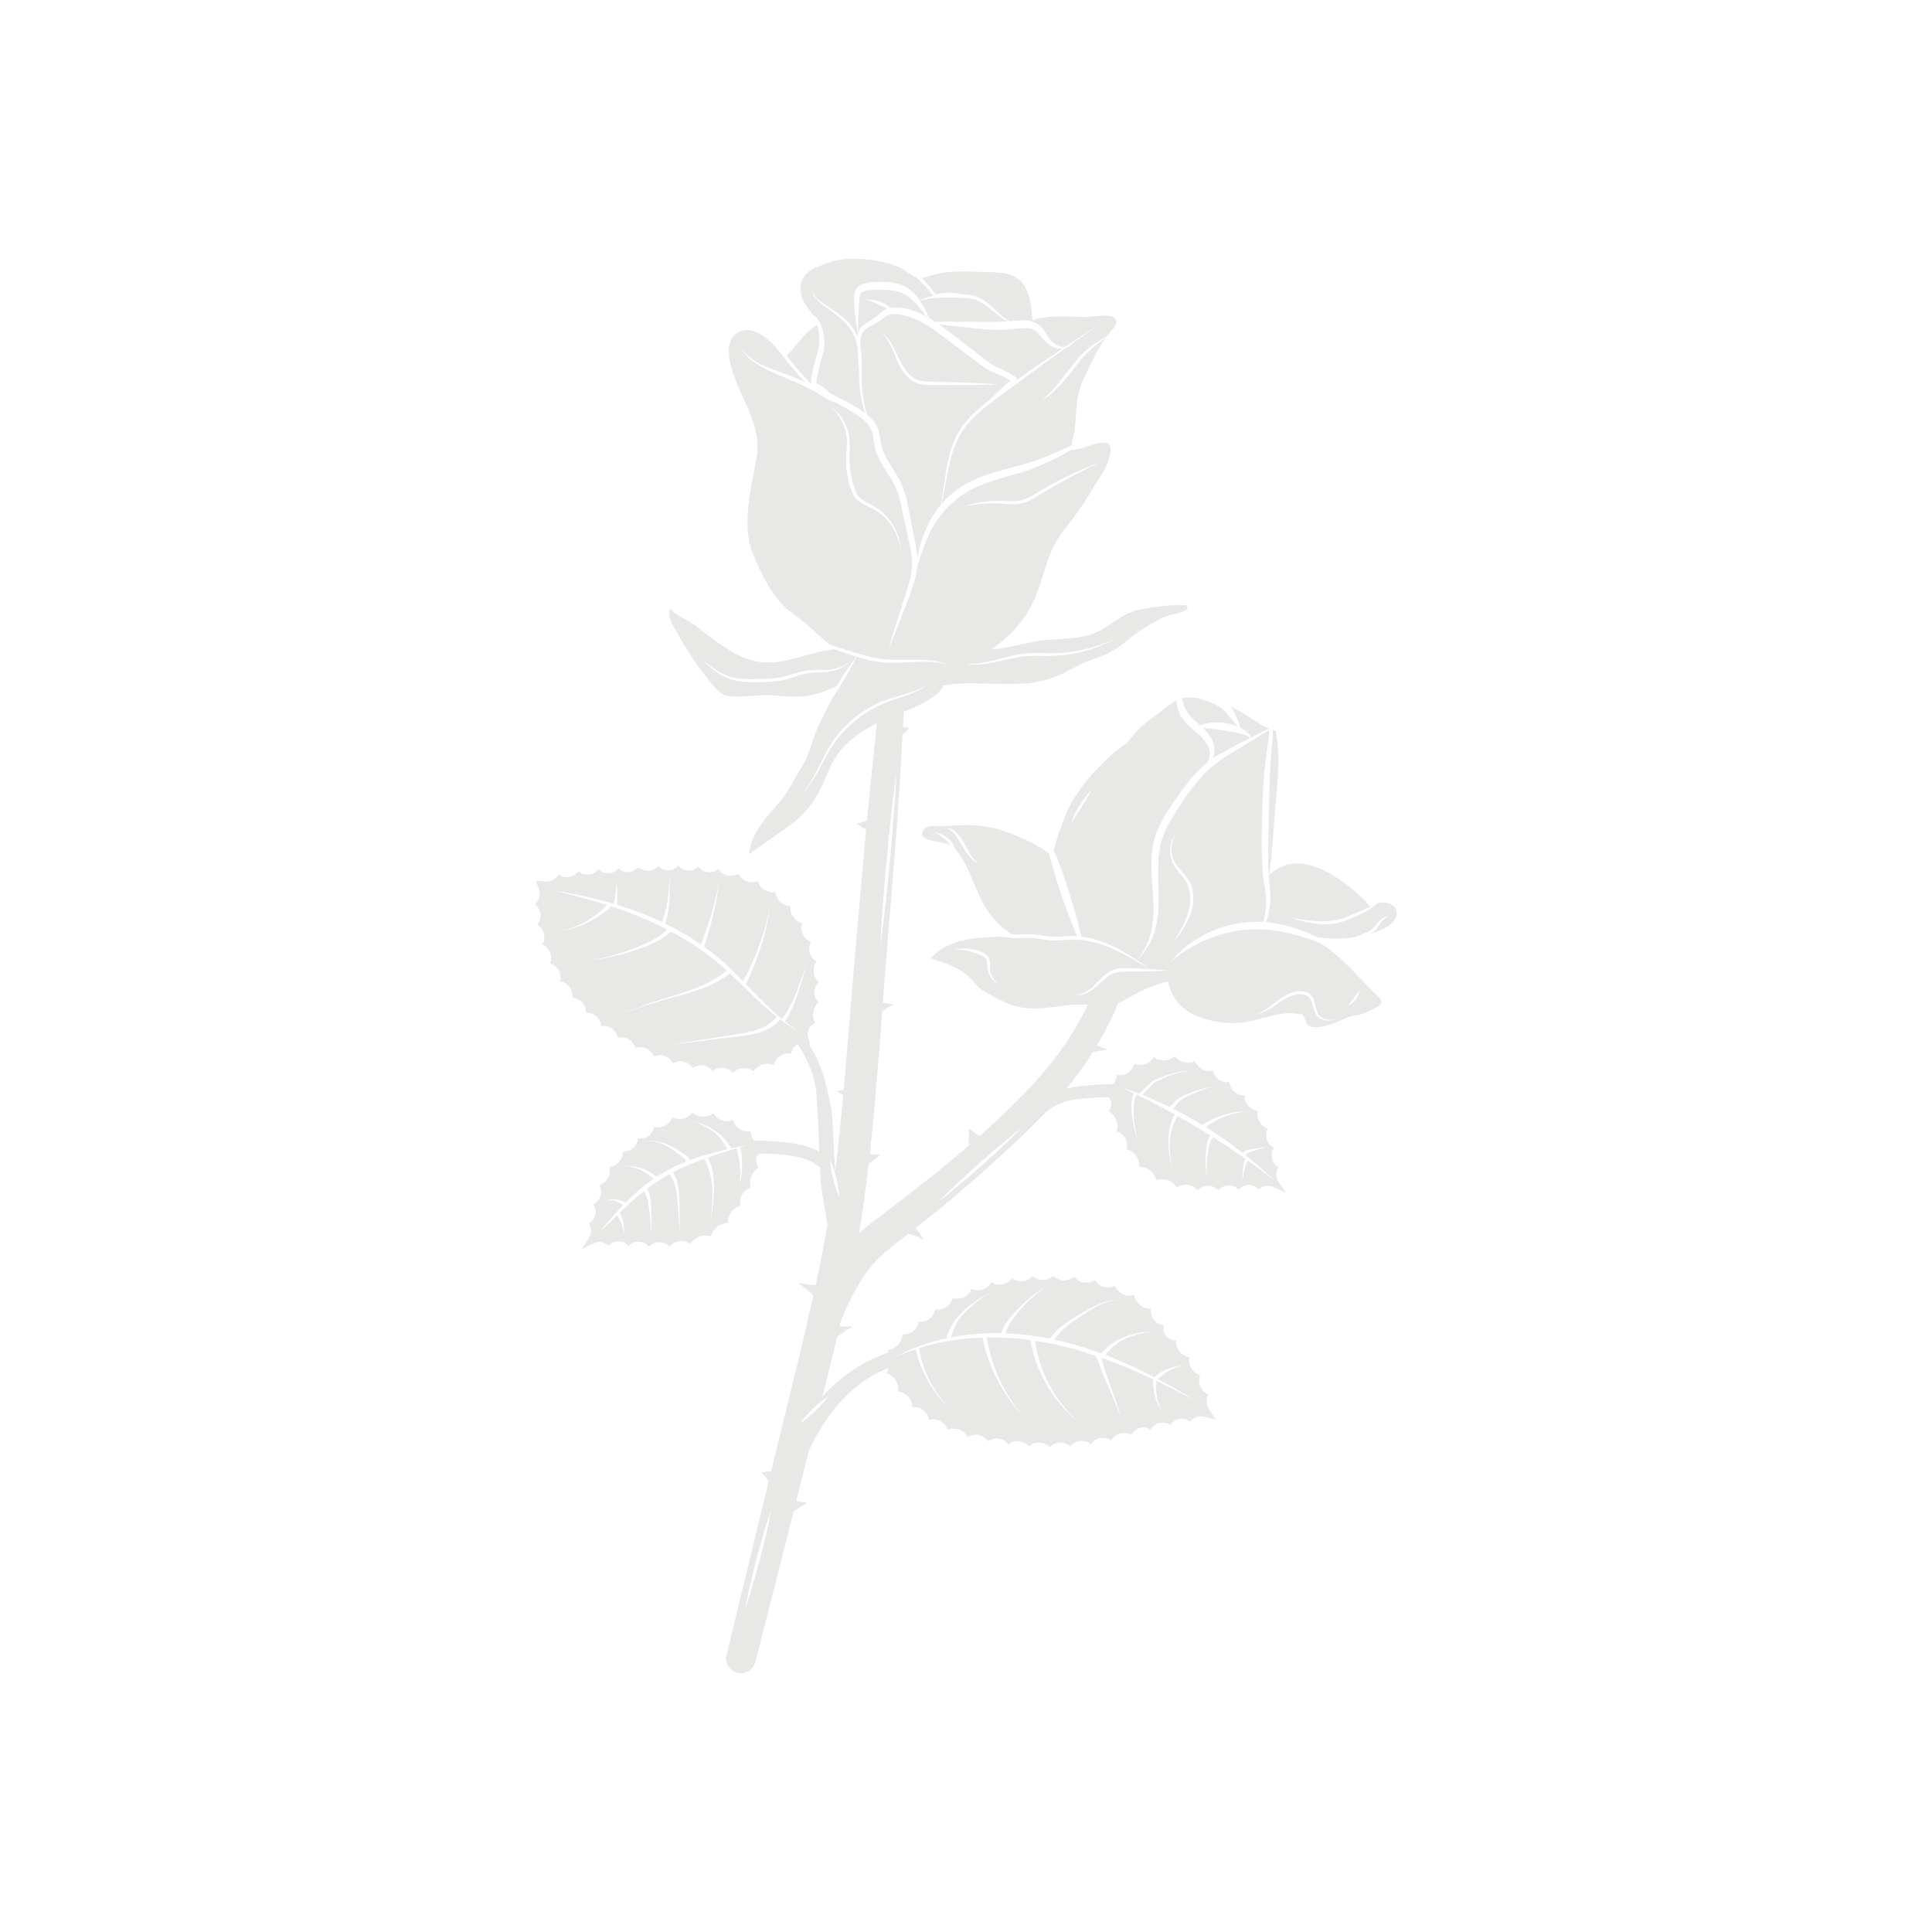 <?xml version="1.0" encoding="utf-8"?>
<!-- Generator: Adobe Illustrator 27.5.0, SVG Export Plug-In . SVG Version: 6.00 Build 0)  -->
<svg version="1.1" xmlns="http://www.w3.org/2000/svg" xmlns:xlink="http://www.w3.org/1999/xlink"
	 viewBox="0 0 500 500" style="enable-background:new 0 0 500 500;" xml:space="preserve">
<g id="BACKGROUND">
	<rect style="fill:transparent;" width="500" height="500"/>
</g>
<g id="OBJECTS"  opacity="0.1">
	<path style="fill:transparent;" d="M338.247,103.259c-7.466-4.751-203.172,58.049-210.428,62.007
		c-7.256,3.958-15.832,144.463-3.298,173.488c12.533,29.024,188,58.709,197.235,55.41c9.235-3.298,58.049-141.165,60.028-151.719
		C383.763,231.89,345.503,107.876,338.247,103.259z"/>
	<g>
		<path style="fill:#19110C;" d="M240.371,81.924c0.094,0.187,0.176,0.348,0.254,0.497c0.118,0.071,0.241,0.135,0.358,0.207
			c0.35,0.212,0.691,0.438,1.034,0.661c1.058-0.032,2.408-0.087,3.99-0.062c1.911,0.013,4.166,0.027,6.537,0.043
			c2.386,0,4.906,0.054,7.391-0.059c0.294-0.007,0.583-0.034,0.873-0.051c-0.56-0.258-1.182-0.602-1.827-1.079
			c-1.079-0.772-2.232-1.796-3.512-2.771c-1.279-0.977-2.741-1.83-4.4-2.053c-1.646-0.258-3.419-0.189-5.041-0.256
			c-1.624-0.022-3.137-0.028-4.42,0.132c-1.283,0.145-2.345,0.361-3.069,0.592c-0.168,0.049-0.314,0.094-0.447,0.137
			c0.135,0.201,0.265,0.398,0.389,0.587C239.369,79.851,239.9,81.103,240.371,81.924z"/>
		<path style="fill:#19110C;" d="M207.401,96.691c0.826,0.932,1.667,1.841,2.523,2.69c-0.001-0.159,0-0.328,0.007-0.501
			c0.063-1.965,0.602-3.942,1.117-5.825c0.254-0.937,0.571-1.936,0.773-2.806c0.18-0.884,0.246-1.791,0.223-2.672
			c-0.043-1.233-0.246-2.445-0.572-3.487c-3.431,2.038-5.179,5.3-7.884,8.041c0.036,0.045,0.069,0.088,0.105,0.132
			C204.854,93.696,206.09,95.225,207.401,96.691z"/>
		<path style="fill:#19110C;" d="M252.451,84.991c-2.359-0.249-4.603-0.487-6.504-0.688c-1.114-0.107-2.1-0.242-2.963-0.366
			c1.272,0.878,2.506,1.806,3.721,2.729c1.832,1.416,3.663,2.833,5.466,4.227c0.897,0.703,1.787,1.399,2.667,2.089
			c0.864,0.68,1.701,1.288,2.596,1.725c0.542,0.246,1.08,0.491,1.607,0.73c0.539,0.259,1.057,0.53,1.552,0.804
			c0.99,0.547,1.886,1.109,2.666,1.627l-0.423,0.689c1.326-0.947,2.642-1.877,3.926-2.77c2.918-2.036,5.675-3.888,8.11-5.525
			c-0.197,0.014-0.403,0.015-0.619-0.002c-0.835-0.058-1.77-0.377-2.628-0.966c-1.799-1.165-2.775-3.616-4.555-4.121
			c-1.835-0.632-4.411,0.067-7.045,0.147C257.414,85.425,254.835,85.245,252.451,84.991z"/>
		<path style="fill:#19110C;" d="M211.609,82.505c0.882,1.342,1.464,3.044,1.679,4.99c0.099,0.967,0.093,1.989-0.091,3.018
			c-0.208,1.032-0.484,1.923-0.727,2.898c-0.54,1.919-1.096,3.776-1.172,5.533c-0.003,0.105-0.006,0.206-0.01,0.307
			c1.468,0.502,2.443,1.466,3.253,2.206c0.13,0.13,0.248,0.245,0.372,0.368c1.595,0.785,3.215,1.621,4.85,2.527
			c1.31,0.732,2.67,1.459,3.983,2.415c0.045,0.033,0.089,0.073,0.134,0.107c-0.123-0.369-0.246-0.747-0.362-1.152
			c-0.548-1.926-1.017-4.238-1.145-6.752c-0.067-1.184-0.063-2.403-0.07-3.631c-0.017,0.259-0.026,0.404-0.026,0.404
			s-0.07-1.157-0.192-3.184c-0.036-0.739-0.077-1.6-0.124-2.562c-0.152-0.877-0.374-1.735-0.686-2.547
			c-0.45-1.183-1.138-2.238-1.916-3.169c-1.584-1.85-3.465-3.23-5.064-4.4c-1.611-1.139-2.99-2.186-3.595-3.227
			c-0.304-0.511-0.43-0.967-0.472-1.276c-0.045-0.311-0.033-0.478-0.033-0.478s0.003,0.169,0.078,0.469
			c0.071,0.299,0.235,0.728,0.571,1.189c0.646,0.969,2.058,1.837,3.72,2.938c1.639,1.123,3.625,2.417,5.312,4.343
			c0.801,0.924,1.514,2.005,2.01,3.204c0.013-0.158,0.026-0.316,0.054-0.483c0.015-0.093,0.053-0.183,0.077-0.275
			c-0.045-0.248-0.114-0.632-0.21-1.164c-0.139-0.939-0.375-2.282-0.557-3.909c-0.071-0.814-0.134-1.698-0.187-2.635
			c-0.018-0.472-0.037-0.956-0.057-1.448c-0.01-0.508,0.011-1.117,0.277-1.771c0.248-0.649,0.77-1.211,1.345-1.553
			c0.588-0.322,1.196-0.494,1.781-0.6c1.201-0.203,2.246-0.205,3.362-0.259c2.201-0.036,4.619,0.183,6.622,1.298
			c1.7,0.919,2.794,2.294,3.63,3.521c0.13-0.067,0.277-0.141,0.446-0.221c0.703-0.308,1.744-0.722,3.055-0.956
			c0.025-0.005,0.053-0.008,0.079-0.013c-0.112-0.08-0.213-0.169-0.295-0.254c-0.683-0.809-1.256-1.541-1.934-2.287
			c-0.687-0.779-1.412-1.519-2.149-2.226c-1.587-0.437-2.722-1.854-4.568-2.685c-3.435-1.546-8.689-2.258-12.424-2.163
			c-0.836,0.021-1.604,0.079-2.347,0.184c-1.212,0.17-2.359,0.462-3.631,0.915c-2.956,1.053-6.297,2.115-6.919,5.26
			c-0.724,3.653,1.212,5.757,3.062,8.122C210.794,81.696,211.257,81.995,211.609,82.505z"/>
		<path style="fill:#19110C;" d="M241.875,75.793c0.278,0.313,0.486,0.382,0.968,0.264c0.466-0.105,0.965-0.206,1.441-0.252
			c1.704-0.178,3.276,0.056,4.632,0.353c0.755,0.024,1.522,0.072,2.306,0.192c1.829,0.284,3.474,1.294,4.719,2.367
			c1.279,1.067,2.313,2.19,3.319,3.005c0.729,0.608,1.41,1.087,2.001,1.413c0.792-0.057,1.588-0.125,2.432-0.186
			c1.294-0.072,2.712-0.079,4.05,0.488c0.658,0.273,1.277,0.697,1.733,1.187c0.46,0.488,0.79,1.003,1.087,1.478
			c0.579,0.966,1.073,1.749,1.73,2.344c0.64,0.599,1.359,1.01,2.059,1.194c0.449,0.117,0.884,0.142,1.279,0.111
			c0.004-0.002,0.008-0.005,0.012-0.008c2.61-1.752,4.817-3.167,6.352-4.169c1.543-0.99,2.426-1.556,2.426-1.556
			s-0.859,0.601-2.361,1.652c-1.345,0.949-3.232,2.281-5.451,3.848c0.327-0.126,0.602-0.272,0.773-0.403
			c0.235-0.182,0.341-0.304,0.341-0.304s-0.091,0.132-0.304,0.347c-0.212,0.213-0.565,0.497-1.09,0.743
			c-0.158,0.069-0.338,0.131-0.527,0.188c-2.555,1.805-5.5,3.947-8.653,6.242c-3.169,2.329-6.539,4.806-9.911,7.285
			c-3.333,2.488-6.539,5.235-8.542,8.554c-2.008,3.31-2.795,6.948-3.41,10.005c-0.596,3.061-1.101,5.66-1.45,7.455
			c-0.058,0.285-0.11,0.543-0.16,0.788c0.149-0.171,0.288-0.345,0.444-0.513c1.368-1.5,2.981-2.876,4.785-4.027
			c1.807-1.155,3.792-2.057,5.799-2.786c4.04-1.418,8.143-2.241,11.801-3.427c3.666-1.186,7.012-2.609,9.824-3.955
			c0.349-0.167,0.69-0.33,1.023-0.491c0.094-1.262,0.556-2.543,0.728-3.755c0.646-4.559,0.152-8.576,2.134-12.862
			c1.766-3.819,3.57-7.869,6.038-11.323c-0.394,0.299-0.835,0.638-1.315,1.01c-0.97,0.722-2.071,1.613-3.16,2.642
			c-1.094,1.02-2.126,2.228-3.104,3.505c-0.989,1.266-1.961,2.575-2.959,3.731c-0.983,1.169-1.992,2.186-2.881,3.027
			c-0.892,0.84-1.721,1.442-2.297,1.859c-0.589,0.402-0.937,0.61-0.937,0.61s0.315-0.257,0.827-0.747
			c0.528-0.47,1.229-1.196,2.052-2.076c0.822-0.882,1.703-1.979,2.637-3.163c0.936-1.215,1.914-2.483,2.898-3.76
			c1.016-1.27,2.122-2.512,3.318-3.489c1.171-1.002,2.373-1.768,3.416-2.403c0.682-0.422,1.274-0.796,1.775-1.116
			c0.11-0.149,0.213-0.304,0.325-0.45c0.935-1.215,3.134-2.763,1.516-4.244c-1.229-1.124-5.818-0.169-7.494-0.17
			c-3.083,0-6.43-0.321-9.503-0.012c-1.432,0.144-2.973,0.458-4.194,0.913c-0.098-2.97-0.53-6.443-2.123-9.045
			c-2.287-3.738-7.028-3.41-10.837-3.526c-5.249-0.16-9.282-0.453-14.5,1.299c-0.416,0.14-0.797,0.218-1.152,0.25
			c0.494,0.503,0.983,1.018,1.455,1.547C240.671,74.215,241.319,75.072,241.875,75.793z"/>
		<path style="fill:#19110C;" d="M223.409,84.183c0.735-0.617,1.568-1.051,2.348-1.529c0.824-0.471,1.396-0.971,2.173-1.71
			c0.392-0.349,0.874-0.729,1.473-0.97c0.078-0.032,0.159-0.043,0.238-0.07c-0.126-0.067-0.251-0.132-0.381-0.204
			c-0.41-0.205-0.844-0.43-1.296-0.628c-0.445-0.198-0.865-0.385-1.337-0.595c-0.374-0.17-0.848-0.385-1.188-0.539
			c-0.352-0.155-0.648-0.28-0.858-0.359c-0.208-0.086-0.327-0.135-0.327-0.135s0.128,0.014,0.352,0.04
			c0.212,0.027,0.628,0.081,0.926,0.12c0.385,0.049,0.838,0.103,1.313,0.213c0.479,0.101,0.973,0.273,1.463,0.465
			c0.479,0.217,0.96,0.447,1.364,0.743c0.301,0.211,0.549,0.443,0.773,0.668c0.246-0.041,0.491-0.075,0.73-0.088
			c1.142-0.04,2.269,0.043,3.401,0.294c1.866,0.376,3.645,1.159,5.325,2.104c-0.606-0.72-1.443-1.701-2.378-2.859
			c-1.006-1.225-2.327-2.511-3.961-3.251c-1.642-0.746-3.669-0.913-5.765-0.88c-1.043,0.01-2.17-0.005-3.076,0.112
			c-0.464,0.059-0.888,0.169-1.229,0.325c-0.353,0.134-0.616,0.311-0.807,0.583c-0.337,0.528-0.286,1.659-0.378,2.55
			c-0.061,0.921-0.101,1.794-0.123,2.601c-0.086,1.614-0.138,2.969-0.121,3.916c-0.005,0.432-0.004,0.767-0.001,1.018
			C222.301,85.378,222.79,84.679,223.409,84.183z"/>
		<path style="fill:#19110C;" d="M227.042,110.593c0.729,1.665,0.729,3.358,1.072,4.771c0.339,1.42,1.002,2.783,1.808,4.111
			c0.789,1.338,1.704,2.658,2.521,4.079c0.827,1.412,1.502,3.001,1.907,4.571c0.427,1.574,0.698,3.116,1.003,4.622
			c0.295,1.512,0.586,3.006,0.873,4.476c0.431,2.395,1.023,4.74,1.167,7.113c0.288-1.44,0.681-3.115,1.307-4.943
			c0.95-2.765,2.409-5.977,4.829-8.811c0.043-0.298,0.09-0.62,0.142-0.982c0.285-1.813,0.651-4.404,1.167-7.509
			c0.551-3.076,1.201-6.806,3.25-10.286c1.04-1.789,2.417-3.402,3.959-4.889c0.036-0.036,0.064-0.072,0.102-0.108
			c0.095-0.092,0.208-0.186,0.313-0.278c1.193-1.113,2.47-2.157,3.769-3.15c0.127-0.129,0.25-0.247,0.381-0.386
			c0.548-0.574,1.151-1.151,1.78-1.755c0.567-0.537,1.157-1.093,1.815-1.683c0.33-0.295,0.676-0.598,1.057-0.908
			c0.09-0.073,0.194-0.147,0.289-0.22c-0.524-0.28-1.07-0.564-1.656-0.845c-1-0.488-1.983-0.885-3.171-1.369
			c-1.08-0.476-2.058-1.148-2.965-1.825c-0.894-0.67-1.799-1.348-2.711-2.031c-1.822-1.37-3.672-2.762-5.522-4.154
			c-1.836-1.412-3.651-2.799-5.533-3.97c-1.88-1.175-3.852-2.05-5.821-2.563c-0.981-0.252-1.996-0.364-2.941-0.382
			c-0.965,0.001-1.609,0.207-2.338,0.809c-0.366,0.284-0.746,0.627-1.189,0.933c-0.438,0.307-0.88,0.548-1.305,0.769
			c-0.847,0.442-1.65,0.809-2.274,1.283c-0.632,0.465-1.054,1.027-1.232,1.688c-0.181,0.667-0.174,1.427-0.221,2.134
			c-0.012,0.234-0.024,0.456-0.036,0.68c0.101,0.509,0.185,1.022,0.239,1.537c0.27,2.692,0.081,5.356,0.157,7.819
			c0.075,2.463,0.418,4.752,0.879,6.676c0.141,0.583,0.289,1.121,0.438,1.634C225.427,108.129,226.436,109.203,227.042,110.593z
			 M228.184,86.113c0.224,0.158,0.542,0.406,0.913,0.763c0.729,0.723,1.626,1.924,2.398,3.506c0.797,1.567,1.547,3.47,2.769,5.204
			c0.613,0.857,1.348,1.67,2.258,2.236c0.899,0.588,1.964,0.847,3.09,0.916c2.271,0.106,4.636,0.099,6.803,0.18
			c2.159,0.08,4.217,0.156,5.958,0.22c1.744,0.061,3.196,0.169,4.213,0.219c1.017,0.064,1.598,0.101,1.598,0.101
			s-0.582,0.021-1.6,0.057c-1.018,0.022-2.473,0.091-4.217,0.104c-1.742,0.017-3.801,0.036-5.961,0.057
			c-2.192-0.008-4.481,0.017-6.858-0.073c-1.188-0.076-2.457-0.386-3.477-1.075c-1.032-0.663-1.818-1.577-2.439-2.509
			c-1.253-1.879-1.864-3.86-2.581-5.428c-0.691-1.586-1.411-2.84-2.083-3.597c-0.324-0.386-0.61-0.665-0.814-0.845
			c-0.208-0.177-0.318-0.271-0.318-0.271S227.957,85.96,228.184,86.113z"/>
		<path style="fill:#19110C;" d="M218.559,174.269c0.587-0.894,1.186-1.697,1.667-2.405c0.463-0.638,0.929-1.281,1.217-1.678
			c0.07-0.096,0.132-0.182,0.187-0.258c-1.179-0.359-2.329-0.738-3.443-1.1c-0.765-0.25-1.499-0.515-2.214-0.785
			c-0.515,0.04-1.028,0.089-1.533,0.171c-6.868,1.117-13.189,4.738-20.308,2.576c-4.824-1.465-10.324-5.836-14.188-8.913
			c-2.03-1.616-4.947-2.3-6.497-4.462c-0.897,2.364,0.771,4.424,1.833,6.383c2.424,4.475,5.174,8.598,8.432,12.537
			c1.145,1.385,2.244,3.035,3.925,3.564c2.844,0.897,7.402-0.043,10.387-0.011c3.662,0.04,7.154,0.781,10.828,0.205
			c2.63-0.412,5.108-1.362,7.531-2.423c0.12-0.196,0.238-0.39,0.359-0.586C217.354,176.122,217.964,175.158,218.559,174.269z
			 M208.263,174.407c-2.302,0.55-4.762,1.63-7.423,1.907c-1.312,0.158-2.626,0.217-3.91,0.242c-1.282,0.024-2.55,0.035-3.784-0.046
			c-2.467-0.115-4.784-0.783-6.487-1.803c-1.721-0.992-2.92-2.12-3.774-2.868c-0.829-0.782-1.302-1.228-1.302-1.228
			s0.512,0.399,1.411,1.098c0.895,0.694,2.197,1.679,3.897,2.57c1.693,0.92,3.893,1.405,6.294,1.471
			c1.199,0.043,2.45,0.012,3.725-0.026c1.272-0.038,2.557-0.104,3.824-0.265c2.544-0.241,4.919-1.274,7.367-1.789
			c2.482-0.548,4.792-0.102,6.675-0.368c1.893-0.238,3.409-0.882,4.369-1.473c0.97-0.586,1.441-1.045,1.441-1.045
			s-0.446,0.477-1.374,1.147c-0.929,0.647-2.387,1.514-4.367,1.843C212.87,174.126,210.559,173.83,208.263,174.407z"/>
		<path style="fill:#19110C;" d="M320.417,186.565c0.267,0.678,0.379,1.292,0.476,1.709c0.593,0.294,1.137,0.632,1.596,0.962
			c0.653,0.462,1.033,1.052,1.257,1.437c0.029,0.062,0.05,0.112,0.074,0.166c1.696-0.849,3.166-1.559,4.316-2.142
			c0.096-0.046,0.181-0.087,0.273-0.131c-2.48-1.045-5.104-3.138-7.238-4.275c-0.909-0.484-1.8-0.965-2.691-1.412
			c0.352,0.448,0.655,0.909,0.904,1.363C319.855,185.061,320.141,185.866,320.417,186.565z"/>
		<path style="fill:#19110C;" d="M310.21,187.367c0.128,0.117,0.26,0.239,0.391,0.36c0.321-0.169,0.701-0.315,1.12-0.39
			c0.74-0.149,1.62-0.35,2.576-0.376c0.956-0.055,1.977,0.033,2.986,0.179c1.003,0.188,1.998,0.434,2.881,0.806
			c0.065,0.026,0.127,0.057,0.191,0.084c-0.213-0.286-0.485-0.611-0.784-0.981c-0.461-0.535-1.037-1.204-1.588-1.845
			c-0.567-0.655-1.147-1.328-1.805-1.834c-0.619-0.545-1.348-0.904-2.089-1.237c-0.748-0.3-1.5-0.614-2.183-0.792
			c-0.679-0.179-1.257-0.456-1.67-0.569c-0.193-0.076-0.344-0.135-0.453-0.178c-1.293-0.018-2.608-0.171-3.851,0.077
			c0.132,0.887,0.389,1.8,0.805,2.672C307.448,184.826,308.718,186.072,310.21,187.367z"/>
		<path style="fill:#19110C;" d="M323.497,190.884c-0.318-0.275-0.875-0.501-1.507-0.746c-0.64-0.254-1.449-0.374-2.322-0.553
			c-0.871-0.155-1.779-0.372-2.706-0.494c-0.918-0.171-1.847-0.273-2.722-0.382c-0.876-0.087-1.707-0.227-2.427-0.255
			c-0.167-0.01-0.325-0.021-0.476-0.03c1.09,1.066,2.138,2.289,2.622,3.773c0.176,0.486,0.299,0.992,0.319,1.499
			c0.049,0.501,0.042,1-0.045,1.471c-0.064,0.391-0.184,0.748-0.323,1.083c0.412-0.281,0.829-0.548,1.251-0.786
			c1.835-1.039,3.564-2.015,5.166-2.833c1.156-0.612,2.248-1.169,3.264-1.678C323.559,190.93,323.533,190.908,323.497,190.884z"/>
		<path style="fill:#19110C;" d="M359.666,233.92c-1.141-0.501-2.221-0.431-3.323-0.065c-0.153,0.151-0.303,0.302-0.48,0.454
			c-0.979,0.842-2.299,1.586-3.727,2.259c-1.421,0.677-2.952,1.403-4.587,1.934c-1.636,0.531-3.385,0.75-4.987,0.702
			c-1.609-0.027-3.079-0.299-4.319-0.553c-1.242-0.256-2.25-0.572-2.958-0.77c-0.705-0.218-1.106-0.342-1.106-0.342
			s0.416,0.062,1.145,0.17c0.717,0.105,1.816,0.266,3.006,0.44c1.239,0.174,2.694,0.299,4.236,0.285
			c1.544-0.015,3.169-0.223,4.73-0.735c1.571-0.48,3.093-1.175,4.545-1.782c1.095-0.462,2.115-0.924,2.981-1.438
			c-0.053,0.002-0.105,0.019-0.158,0.008c-0.66-0.137-1.227-1.267-1.706-1.72c-0.683-0.646-1.386-1.288-2.094-1.91
			c-1.528-1.342-3.151-2.581-4.866-3.676c-3.276-2.091-7.189-3.94-11.172-3.706c-2.204,0.13-4.769,1.391-6.422,3.046
			c0.869-5.469,1.11-11.114,1.58-16.845c0.556-6.793,1.575-13.893,0.132-20.56c-0.248-0.045-0.503-0.129-0.757-0.206
			c0.097,1.155,0.023,2.43-0.134,3.766c-0.372,2.928-0.526,6.36-0.661,10.041c-0.118,3.682-0.206,7.615-0.253,11.559
			c-0.081,3.95-0.206,7.874-0.01,11.52c0.092,1.817,0.325,3.574,0.424,5.308c0.109,1.727-0.013,3.414-0.34,4.889
			c-0.206,0.967-0.475,1.845-0.764,2.655c2.473,0.208,4.882,0.7,7.088,1.386c2.335,0.71,4.415,1.652,6.253,2.547
			c0.337,0.021,0.671,0.047,0.995,0.086c3.156,0.374,5.967,0.358,9.064-0.235c0.173-0.075,0.349-0.151,0.514-0.222
			c0.503-0.201,1.071-0.477,1.685-0.75c0.611-0.289,1.275-0.541,1.782-0.94c0.514-0.384,0.913-0.964,1.342-1.503
			c0.414-0.549,0.924-1.03,1.406-1.332c0.479-0.316,0.945-0.438,1.253-0.523c0.317-0.07,0.498-0.092,0.498-0.092
			s-0.175,0.057-0.454,0.208c-0.283,0.14-0.653,0.4-1.043,0.743c-0.403,0.339-0.733,0.833-1.097,1.399
			c-0.361,0.561-0.769,1.22-1.408,1.737c-0.221,0.169-0.45,0.306-0.68,0.43c0.739-0.203,1.472-0.429,2.182-0.72
			c1.694-0.695,4.233-2.227,4.473-4.237C361.635,235.279,360.872,234.45,359.666,233.92z"/>
		<path style="fill:#19110C;" d="M264.962,241.818c0.811-0.029,1.661-0.08,2.537-0.014c1.753,0.202,3.338,0.565,5.009,0.585
			c1.65,0.049,3.342-0.162,5.056-0.157c0.401,0.003,0.798,0.021,1.194,0.048c-0.023-0.054-0.044-0.106-0.067-0.161
			c-0.606-1.523-1.378-3.278-2.091-5.199c-0.737-1.913-1.453-3.977-2.167-6.043c-0.672-2.079-1.355-4.155-1.914-6.126
			c-0.423-1.415-0.701-2.751-1.091-3.895c-2.88-2.204-6.317-3.787-9.567-5.044c-6.029-2.331-10.455-2.614-16.745-2.045
			c-2.73,0.247-6.713-0.93-6.428,2.597c2.175,1.849,4.874,1.154,7.222,2.365c-0.18-0.27-0.372-0.535-0.595-0.776
			c-0.345-0.404-0.756-0.756-1.159-1.073c-0.407-0.311-0.803-0.6-1.164-0.816c-0.288-0.181-0.669-0.421-0.869-0.546
			c-0.213-0.132-0.334-0.208-0.334-0.208s0.139,0.036,0.382,0.098c0.238,0.074,0.592,0.155,0.991,0.319
			c0.398,0.164,0.872,0.355,1.343,0.64c0.474,0.279,0.949,0.645,1.364,1.081c0.406,0.444,0.746,0.945,0.985,1.442
			c0.141,0.278,0.24,0.553,0.325,0.817c1.506,1.568,2.92,4.324,3.496,5.623c2.011,4.532,3.224,8.693,6.582,12.531
			c1.348,1.541,2.911,2.841,4.599,3.975c0.235,0.005,0.461,0.024,0.699,0.025C263.343,241.864,264.148,241.846,264.962,241.818z
			 M252.824,223.262c-0.295-0.175-0.73-0.427-1.174-0.834c-0.441-0.404-0.936-0.914-1.367-1.527
			c-0.441-0.605-0.834-1.293-1.237-1.958c-0.394-0.672-0.779-1.329-1.169-1.92c-0.396-0.586-0.782-1.122-1.181-1.524
			c-0.396-0.399-0.75-0.726-1.033-0.912c-0.271-0.208-0.448-0.301-0.448-0.301s0.196,0.03,0.532,0.135
			c0.325,0.122,0.81,0.309,1.296,0.682c0.482,0.372,1.013,0.859,1.467,1.465c0.468,0.596,0.865,1.294,1.233,1.985
			c0.357,0.699,0.718,1.38,1.071,2.005c0.361,0.618,0.71,1.192,1.086,1.626c0.373,0.435,0.714,0.784,0.977,1
			c0.259,0.222,0.424,0.329,0.424,0.329S253.128,223.423,252.824,223.262z"/>
		<path style="fill:#19110C;" d="M334.247,241.68c-2.787-0.697-5.812-1.2-8.841-1.188c-3.03-0.019-6.057,0.429-8.807,1.191
			c-2.755,0.747-5.259,1.76-7.275,2.886c-2.011,1.126-3.655,2.18-4.71,3.045c-0.563,0.392-0.953,0.761-1.246,0.986
			c-0.285,0.234-0.437,0.358-0.437,0.358s0.128-0.149,0.367-0.428c0.248-0.271,0.574-0.711,1.063-1.198
			c0.959-0.989,2.404-2.368,4.398-3.693c1.989-1.315,4.46-2.7,7.339-3.617c2.859-0.967,6.084-1.471,9.316-1.488
			c0.519,0.006,1.033,0.047,1.549,0.079c0.215-0.858,0.408-1.783,0.553-2.773c0.202-1.438,0.22-2.983,0.009-4.633
			c-0.199-1.646-0.543-3.424-0.705-5.3c-0.369-3.739-0.291-7.718-0.267-11.658c0.069-3.948,0.145-7.908,0.422-11.617
			c0.248-3.709,0.729-7.16,1.144-10.1c0.199-1.345,0.367-2.555,0.384-3.646c-0.065,0.042-0.124,0.08-0.192,0.123
			c-1.8,1.102-4.331,2.75-7.447,4.584c-3.101,1.885-6.759,3.876-9.686,7.203c-2.988,3.225-5.622,7.304-8.089,11.349
			c-1.197,2.029-2.197,4.116-2.695,6.317c-0.533,2.199-0.654,4.478-0.675,6.699c0.011,4.442,0.354,8.739-0.175,12.409
			c-0.243,1.83-0.659,3.473-1.204,4.881c-0.56,1.406-1.256,2.513-1.854,3.391c-1.254,1.72-2.077,2.602-2.077,2.602
			s0.17-0.249,0.488-0.716c0.309-0.473,0.77-1.163,1.269-2.085c0.514-0.91,1.079-2.054,1.478-3.429
			c0.388-1.377,0.656-2.997,0.803-4.76c0.341-3.541-0.323-7.685-0.46-12.271c-0.063-2.29,0.007-4.716,0.557-7.146
			c0.515-2.449,1.615-4.773,2.874-6.88c1.293-2.104,2.651-4.078,4.049-6.035c1.405-1.943,2.868-3.827,4.491-5.481
			c0.764-0.788,1.564-1.532,2.389-2.211c0.06-0.104,0.12-0.199,0.179-0.305c0.693-1.234,0.87-2.874-0.031-4.288
			c-0.4-0.711-0.94-1.394-1.542-2.049c-0.605-0.641-1.342-1.259-2.091-1.895c-0.738-0.654-1.509-1.336-2.2-2.128
			c-0.692-0.787-1.271-1.728-1.632-2.681c-0.382-0.959-0.555-1.929-0.587-2.85c-0.052,0.031-0.107,0.05-0.158,0.083
			c-2.099,1.354-4.022,2.994-6.076,4.442c-1.479,1.043-2.785,2.266-4.049,3.535c-1.371,1.377-2.057,2.806-3.715,3.871
			c-2.078,1.334-3.952,3.273-5.682,5.025c-4.456,4.51-7.616,8.751-9.783,14.791c-0.842,2.348-1.701,4.706-2.29,7.095
			c0.64,1.246,1.154,2.671,1.682,4.097c0.72,1.914,1.401,3.982,2.092,6.046c0.65,2.078,1.297,4.158,1.839,6.129
			c0.565,1.964,0.986,3.834,1.403,5.42c0.047,0.193,0.092,0.376,0.135,0.549c0.537,0.075,1.029,0.174,1.46,0.288
			c0.415,0.078,0.825,0.167,1.228,0.267c3.162,0.766,5.873,2.132,8.111,3.366c2.236,1.256,3.985,2.476,5.218,3.308
			c0.942,0.658,1.568,1.095,1.807,1.262c0.274,0.016,0.545,0.032,0.802,0.045c1.231,0.072,2.256,0.175,2.974,0.23
			c0.717,0.061,1.128,0.096,1.128,0.096s-0.411,0.019-1.131,0.051c-0.719,0.026-1.747,0.088-2.98,0.111
			c-1.233,0.015-2.671,0.06-4.211,0.059c-1.54,0.029-3.197-0.099-4.735,0.165c-1.56,0.208-2.857,1.095-3.978,2.114
			c-1.115,1.014-2.161,2.065-3.234,2.747c-1.054,0.709-2.114,0.997-2.843,1.045c-0.368,0.019-0.654-0.011-0.845-0.039
			c-0.19-0.034-0.292-0.052-0.292-0.052s0.103,0.003,0.295,0.008c0.192,0,0.473-0.02,0.819-0.092
			c0.698-0.12,1.624-0.552,2.575-1.284c0.975-0.709,1.865-1.814,2.989-2.909c0.563-0.544,1.187-1.093,1.928-1.53
			c0.735-0.445,1.59-0.74,2.438-0.882c1.716-0.266,3.366-0.108,4.899-0.065c1.209,0.047,2.35,0.119,3.383,0.18
			c-0.264-0.157-0.915-0.545-1.877-1.117c-1.279-0.758-3.118-1.826-5.376-2.985c-2.259-1.144-4.99-2.334-8.054-3.005
			c-1.529-0.335-3.137-0.529-4.771-0.524c-1.635,0.012-3.33,0.239-5.083,0.204c-1.74-0.026-3.493-0.422-5.06-0.613
			c-1.581-0.1-3.281,0.061-4.881-0.013c-1.324-0.029-2.603-0.16-3.832-0.365c-1.743,0.069-3.483,0.159-5.208,0.323
			c-4.67,0.444-9.686,1.673-12.586,5.36c3.797,1.159,7.782,2.433,10.477,5.347c0.663,0.717,1.234,1.521,1.96,2.175
			c0.78,0.703,1.713,1.211,2.637,1.711c2.512,1.362,5.07,2.741,7.866,3.329c5.471,1.15,11.107-0.85,16.695-0.672
			c0.344,0.011,0.688,0.03,1.033,0.054c-1.545,3.063-3.206,6.059-5.066,8.925c-5.843,9.001-13.751,16.721-21.711,23.911
			c-0.433,0.391-0.871,0.772-1.306,1.16l-0.215-0.139l-0.895-0.606c-0.584-0.41-1.161-0.824-1.699-1.258
			c0.039,0.69,0.038,1.4,0.03,2.114l-0.03,1.08l-0.026,0.546l0.003,0.264l0.003,0.132c0.009,0.04-0.035,0.107,0.155,0.053
			l0.483-0.248c-7.647,6.659-15.624,12.858-23.736,18.964c-1.796,1.352-3.588,2.75-5.27,4.259c0.428-2.507,0.824-5.02,1.179-7.54
			c0.484-3.44,0.909-6.89,1.31-10.342c0.313-0.278,0.628-0.551,0.946-0.812c0.702-0.576,1.417-1.11,2.145-1.601
			c-0.878-0.014-1.768-0.07-2.671-0.17c-0.041-0.005-0.082-0.011-0.123-0.016c1.36-12.268,2.296-24.594,3.215-36.904
			c0.156-0.119,0.306-0.249,0.466-0.362c0.782-0.555,1.609-1.035,2.469-1.424l-2.765-0.492c0.207-2.774,0.415-5.548,0.63-8.319
			c1.572-20.348,3.513-40.719,4.473-61.106l0.207-0.184c0.577-0.528,1.118-1.052,1.628-1.568c-0.584-0.002-1.165-0.065-1.739-0.162
			c0.066-1.315,0.137-2.631,0.214-3.95c2.462-0.995,4.832-2.032,7.235-3.629c1.721-1.144,2.531-2.06,2.953-3.181
			c4.234-0.811,8.692-0.527,13.032-0.437c7.067,0.145,12.41,0.261,18.811-3.134c2.559-1.357,4.74-2.518,7.542-3.431
			c4.197-1.367,6.182-2.97,9.511-5.661c2.239-1.809,4.89-3.243,7.405-4.676c1.961-1.117,5.411-1.224,6.978-2.488
			c-0.056-0.256-0.224-0.689-0.325-0.933c-4.283-0.202-8.375,0.341-12.568,1.232c-4.489,0.954-7.737,4.948-12.313,6.392
			c-3.293,1.038-7.432,1.047-10.913,1.309c-4.967,0.375-9.653,2.193-14.67,2.427c4.194-2.71,7.898-6.706,10.101-10.816
			c2.734-5.1,3.572-10.74,6-15.849c0.809-1.703,1.967-3.212,3.176-4.784c2.361-3.072,4.496-5.874,6.41-9.226
			c1.457-2.552,3.561-5.209,4.528-7.946c3.121-8.83-5.701-2.882-9.383-2.962c-0.004-0.023-0.003-0.047-0.007-0.07
			c-0.19,0.109-0.36,0.215-0.555,0.325c-2.745,1.538-6.016,3.279-9.763,4.638c-3.743,1.391-7.859,2.258-11.691,3.658
			c-1.923,0.678-3.768,1.505-5.445,2.541c-1.68,1.036-3.2,2.271-4.529,3.609c-2.659,2.685-4.471,5.815-5.639,8.671
			c-1.143,2.801-1.925,5.247-2.417,6.997c-0.26,2.531-1.065,4.772-1.762,6.796c-1.671,4.503-3.179,8.21-4.179,10.822
			c-1.051,2.591-1.652,4.071-1.652,4.071s0.462-1.531,1.271-4.212c0.86-2.659,2.009-6.482,3.525-11.015
			c0.71-2.275,1.467-4.758,1.498-7.373c0.013-2.602-0.793-5.401-1.384-8.341c-0.315-1.464-0.635-2.952-0.959-4.458
			c-0.328-1.509-0.617-3.039-1.027-4.497c-0.398-1.473-0.981-2.82-1.765-4.153c-0.775-1.334-1.687-2.639-2.529-4.048
			c-0.837-1.403-1.592-2.947-1.981-4.632c-0.366-1.679-0.38-3.241-0.932-4.483c-0.527-1.262-1.554-2.306-2.712-3.188
			c-1.166-0.881-2.481-1.626-3.765-2.385c-0.822-0.477-1.628-0.92-2.439-1.372c-0.363-0.131-0.74-0.273-1.138-0.44
			c-1.294-0.546-2.778-1.313-4.171-2.399c-2.359-1.195-4.631-2.266-6.759-3.184c-2.185-0.951-4.234-1.751-5.997-2.627
			c-1.764-0.86-3.235-1.774-4.311-2.692c-1.078-0.919-1.75-1.819-2.132-2.463c-0.209-0.313-0.319-0.581-0.41-0.752
			c-0.086-0.173-0.131-0.262-0.131-0.262s0.05,0.087,0.147,0.254c0.102,0.164,0.226,0.424,0.454,0.721
			c0.418,0.614,1.138,1.456,2.253,2.277c1.096,0.844,2.586,1.645,4.379,2.361c1.789,0.721,3.885,1.386,6.121,2.282
			c1.11,0.436,2.262,0.905,3.447,1.406c-0.505-0.523-1.004-1.055-1.494-1.595c-1.32-1.482-2.617-2.988-3.722-4.486
			c-0.015-0.019-0.028-0.038-0.042-0.058c-0.017,0.016-0.031,0.033-0.047,0.048c-2.093-3.018-6.864-8.584-11.221-7.021
			c-4.378,1.57-3.307,6.938-2.242,10.379c2.305,7.447,7.696,14.081,6.273,22.263c-1.319,7.585-3.975,17.294-1.035,24.773
			c2.085,5.303,5.443,12.168,10.169,15.511c3.432,2.428,6.47,5.344,9.606,8.133c1.206,0.436,2.506,0.859,3.882,1.284
			c2.269,0.673,4.671,1.484,7.105,2.029c2.428,0.589,4.92,0.704,7.284,0.688c2.36-0.018,4.586-0.072,6.494,0.032
			c1.91,0.091,3.484,0.411,4.554,0.707c0.537,0.145,0.946,0.299,1.224,0.404c0.279,0.101,0.427,0.155,0.427,0.155
			s-0.152-0.042-0.439-0.121c-0.285-0.081-0.703-0.199-1.247-0.293c-1.079-0.231-2.649-0.377-4.533-0.393
			c-1.887-0.03-4.086,0.163-6.468,0.237c-2.372,0.092-4.977,0.016-7.487-0.556c-1.247-0.28-2.468-0.619-3.658-0.98
			c-0.045,0.087-0.097,0.186-0.155,0.298c-0.227,0.434-0.595,1.138-0.96,1.837c-0.42,0.746-0.871,1.64-1.411,2.564
			c-0.531,0.929-1.122,1.904-1.712,2.881c-0.605,0.967-1.206,1.936-1.798,2.827c-0.109,0.168-0.214,0.317-0.323,0.478
			c-1.24,2.464-2.567,4.885-3.7,7.426c-0.958,2.15-1.579,4.307-2.337,6.519c-1.005,2.934-2.967,5.285-4.353,8.052
			c-3.319,6.621-10.309,10.267-11.091,18.256c3.614-2.806,7.744-5.249,11.435-8.172c5.038-3.989,6.815-7.907,9.264-13.762
			c2.409-5.76,7.003-9.315,12.393-11.971c-0.834,7.863-1.68,15.722-2.424,23.598c-0.051,0.545-0.098,1.091-0.149,1.637
			c-0.178,0.053-0.357,0.114-0.535,0.165c-0.743,0.223-1.484,0.434-2.217,0.59c0.659,0.358,1.31,0.771,1.959,1.195
			c0.194,0.124,0.387,0.259,0.58,0.386c-0.821,8.869-1.599,17.743-2.386,26.616c-1.203,13.554-2.202,27.144-3.433,40.706
			c-0.615,0.123-1.233,0.211-1.846,0.217c0.565,0.345,1.138,0.73,1.722,1.128c-0.57,6.2-1.187,12.394-1.906,18.574
			c-0.042,0.359-0.098,0.716-0.141,1.075c-0.081-0.926-0.15-1.854-0.209-2.784c-0.226-3.588-0.318-7.184-0.588-10.769
			c-0.264-3.516-1.13-6.897-2.026-10.299c-0.864-3.282-2.274-6.238-4.048-8.963c0.127,0.01,0.237,0.019,0.37,0.029
			c-0.123-0.431-0.237-0.83-0.343-1.197c-0.094-0.399-0.188-0.51-0.251-0.765c-0.113-0.454-0.116-0.956,0.024-1.446
			c0.276-0.986,0.996-1.705,1.866-2.112c-0.491-0.836-0.654-1.838-0.476-2.837c0.189-0.995,0.645-1.91,1.39-2.517
			c-0.688-0.672-1.107-1.598-1.101-2.617c0.008-1.019,0.438-1.938,1.13-2.611c-0.735-0.624-1.223-1.514-1.329-2.527
			c-0.106-1.012,0.177-1.981,0.746-2.773c-0.833-0.507-1.473-1.289-1.755-2.268c-0.283-0.978-0.154-1.983,0.283-2.849
			c-0.898-0.368-1.648-1.046-2.078-1.969c-0.424-0.926-0.447-1.938-0.151-2.861c-0.941-0.23-1.789-0.783-2.367-1.62
			c-0.568-0.845-0.773-1.831-0.666-2.802c-0.484-0.028-0.962-0.137-1.42-0.315c-0.442-0.194-0.871-0.445-1.259-0.777
			c-0.76-0.676-1.136-1.649-1.271-2.581c-0.986,0.203-1.926-0.036-2.83-0.511c-0.878-0.515-1.448-1.379-1.751-2.275
			c-0.92,0.379-1.9,0.344-2.868,0.023c-0.952-0.359-1.665-1.104-2.096-1.947c-0.841,0.514-1.821,0.645-2.822,0.453
			c-0.994-0.222-1.798-0.866-2.323-1.655c-0.766,0.614-1.727,0.864-2.742,0.773c-1.012-0.111-1.877-0.676-2.467-1.417
			c-0.702,0.677-1.64,1.029-2.659,1.004c-1.018-0.028-1.922-0.53-2.556-1.234c-0.651,0.717-1.566,1.147-2.586,1.165
			c-1.019,0.025-1.947-0.417-2.61-1.101c-0.614,0.742-1.511,1.22-2.529,1.272c-1.018,0.057-1.959-0.346-2.638-1.017
			c-0.591,0.753-1.477,1.261-2.494,1.326c-1.018,0.066-1.959-0.333-2.63-1.01c-0.592,0.748-1.484,1.247-2.502,1.304
			c-1.018,0.059-1.959-0.334-2.645-1.001c-0.589,0.754-1.469,1.27-2.484,1.359c-1.016,0.087-1.97-0.257-2.695-0.897
			c-0.557,0.792-1.405,1.346-2.411,1.509c-1.006,0.162-1.985-0.115-2.77-0.671c-0.492,0.828-1.277,1.476-2.258,1.747
			c-0.488,0.148-0.99,0.158-1.467,0.114c-0.376-0.086-1.202-0.113-2.118-0.18c0.301,0.871,0.541,1.648,0.721,1.995
			c0.179,0.453,0.239,0.94,0.235,1.45c0.009,1.018-0.491,1.935-1.143,2.619c0.764,0.626,1.213,1.509,1.357,2.519
			c0.061,0.507,0,1.002-0.141,1.468c-0.123,0.463-0.341,0.899-0.635,1.285c0.8,0.524,1.438,1.32,1.687,2.308
			c0.226,0.993,0.107,1.98-0.396,2.835c0.886,0.4,1.622,1.104,1.989,2.054c0.409,0.932,0.332,1.967-0.001,2.855
			c0.937,0.275,1.722,0.896,2.241,1.773c0.483,0.898,0.602,1.893,0.352,2.835c0.934,0.175,1.85,0.653,2.434,1.488
			c0.61,0.815,0.825,1.808,0.685,2.771c0.984,0.031,1.892,0.453,2.595,1.19c0.695,0.745,1.007,1.719,0.988,2.674
			c0.959-0.052,1.928,0.245,2.701,0.91c0.75,0.69,1.198,1.582,1.253,2.561c0.942-0.143,1.962,0.022,2.774,0.637
			c0.842,0.573,1.337,1.473,1.502,2.418c0.944-0.268,1.934-0.133,2.827,0.358c0.881,0.512,1.467,1.346,1.722,2.267
			c0.9-0.326,1.917-0.323,2.845,0.097c0.916,0.448,1.597,1.178,1.923,2.102c0.864-0.405,1.889-0.527,2.841-0.163
			c0.969,0.313,1.693,1.046,2.114,1.905c0.833-0.519,1.82-0.661,2.816-0.44c0.988,0.251,1.784,0.882,2.288,1.697
			c0.773-0.562,1.751-0.855,2.759-0.709c1.009,0.159,1.859,0.705,2.41,1.494c0.721-0.633,1.681-0.971,2.696-0.888
			c1.015,0.09,1.899,0.581,2.539,1.311c0.676-0.694,1.586-1.145,2.602-1.204c1.016-0.062,1.97,0.251,2.763,0.843
			c0.538-0.833,1.32-1.461,2.288-1.777c0.965-0.322,1.972-0.269,2.898,0.066c0.296-0.939,0.859-1.777,1.709-2.336
			c0.845-0.568,1.856-0.735,2.772-0.488c0.112-0.936,0.633-1.824,1.531-2.317c0.088-0.047,0.182-0.067,0.272-0.105
			c1.505,2.223,2.749,4.633,3.617,7.311c0.499,1.541,0.928,3.124,1.102,4.737c0.189,1.758,0.182,3.514,0.31,5.272
			c0.249,3.432,0.368,6.863,0.465,10.302c0,0.009,0.001,0.018,0.001,0.027c-2.903-1.514-6.327-2.111-9.531-2.405
			c-2.391-0.219-4.809-0.4-7.217-0.39c-0.649-0.661-0.999-1.526-1.083-2.411c-0.478,0.082-0.958,0.07-1.424-0.028
			c-0.48-0.079-0.939-0.251-1.357-0.532c-0.841-0.545-1.415-1.356-1.685-2.301c-0.928,0.375-1.898,0.364-2.859,0.067
			c-0.934-0.371-1.708-0.947-2.216-1.827c-0.397,0.286-0.84,0.529-1.3,0.664c-0.46,0.126-0.942,0.186-1.446,0.185
			c-1.002-0.077-1.908-0.432-2.652-1.099c-0.3,0.362-0.65,0.737-1.049,1.006c-0.396,0.289-0.853,0.429-1.333,0.587
			c-0.485,0.135-0.974,0.154-1.458,0.08c-0.477-0.054-0.938-0.173-1.376-0.392c-0.177,0.458-0.442,0.848-0.755,1.217
			c-0.309,0.377-0.687,0.688-1.139,0.91c-0.9,0.445-1.868,0.572-2.828,0.296c-0.154,0.943-0.642,1.82-1.466,2.398
			c-0.818,0.582-1.804,0.767-2.751,0.595c-0.064,0.961-0.481,1.873-1.241,2.53c-0.754,0.663-1.711,0.955-2.678,0.902
			c0.047,0.968-0.25,1.924-0.91,2.68c-0.65,0.765-1.546,1.203-2.514,1.323c0.205,0.955,0.085,1.943-0.404,2.82
			c-0.481,0.878-1.255,1.512-2.168,1.859c0.421,0.872,0.531,1.864,0.229,2.822c-0.3,0.958-0.977,1.705-1.827,2.138
			c0.523,0.798,0.745,1.779,0.509,2.757c-0.233,0.977-0.877,1.757-1.717,2.194c0.55,0.77,0.774,1.756,0.515,2.728
			c-0.127,0.484-0.352,0.868-0.741,1.475c-0.447,0.664-0.99,1.473-1.627,2.419l0.005,0.012c1.048-0.489,1.947-0.908,2.691-1.255
			c0.677-0.302,1.092-0.482,1.614-0.552c1.045-0.075,2.018,0.299,2.677,0.975c0.605-0.724,1.54-1.196,2.587-1.209
			c1.047,0.018,1.981,0.481,2.602,1.209c0.667-0.691,1.623-1.108,2.669-1.072c1.046,0.036,1.97,0.521,2.603,1.254
			c0.679-0.704,1.626-1.131,2.671-1.12c1.046-0.024,1.992,0.424,2.695,1.103c0.636-0.774,1.538-1.255,2.574-1.383
			c1.03-0.181,2.037,0.195,2.857,0.685c0.254-0.434,0.579-0.818,0.964-1.126c0.193-0.154,0.4-0.289,0.623-0.401
			c0.217-0.131,0.443-0.259,0.688-0.352c0.487-0.192,0.99-0.269,1.499-0.254c0.508,0.017,0.979,0.031,1.461,0.186
			c0.264-0.963,0.847-1.75,1.616-2.44c0.035-0.027,0.071-0.05,0.106-0.077c0.392-0.296,0.828-0.502,1.287-0.637
			c0.448-0.185,0.933-0.28,1.429-0.288c-0.046-1.004,0.282-1.938,0.828-2.83c0.004-0.006,0.009-0.011,0.013-0.017
			c0.586-0.847,1.529-1.385,2.451-1.597c-0.28-0.928-0.194-1.965,0.316-2.878c0.511-0.913,1.343-1.53,2.281-1.805
			c-0.338-0.919-0.329-1.954,0.074-2.918c0.419-0.934,1.11-1.751,1.938-2.265c-0.55-0.792-0.837-1.798-0.464-2.792
			c0.162-0.401,0.345-0.668,0.611-0.908c1.485,0.034,2.975,0.119,4.469,0.209c4.075,0.246,8.028,0.834,11.228,3.374
			c0.128,2.504,0.328,5.003,0.72,7.481c0.397,2.508,0.918,4.947,1.256,7.41c-0.902,5.248-1.938,10.466-3.055,15.668l-1.058-0.117
			c-1.166-0.143-2.321-0.313-3.465-0.509c0.923,0.702,1.835,1.431,2.735,2.187l1.213,1.043c-0.275,1.25-0.544,2.501-0.827,3.75
			c-0.006,0.015-0.013,0.029-0.019,0.044c-0.341,0.844-0.508,1.589-0.524,2.299c-1.547,6.697-3.187,13.378-4.84,20.071
			c-1.593,6.45-3.162,12.905-4.737,19.359c-0.159,0.013-0.323,0.019-0.478,0.033c-0.756,0.07-1.47,0.164-2.147,0.273
			c0.53,0.436,1.002,0.941,1.399,1.498c0.199,0.277,0.376,0.575,0.54,0.869c0.008,0.012,0.015,0.026,0.023,0.039
			c-3.042,12.483-6.068,24.97-9.084,37.46c-0.611,2.53-1.222,5.06-1.833,7.589c-0.489,2.025,1.167,4.118,3.126,4.464
			c2.179,0.384,3.95-1.1,4.464-3.126c3.276-12.919,6.556-25.837,9.817-38.76c0.325-0.202,0.649-0.407,0.967-0.605
			c0.89-0.548,1.744-1.134,2.597-1.641c-0.969-0.016-1.952-0.169-2.914-0.346c1.1-4.365,2.2-8.73,3.289-13.098
			c4.32-9.195,10.871-17.597,20.45-21.317c-0.036,0.444-0.128,0.88-0.271,1.289c0.471,0.158,0.907,0.4,1.282,0.714
			c0.407,0.298,0.755,0.67,1.019,1.122c0.538,0.895,0.733,1.901,0.566,2.889c1.012,0.084,1.899,0.561,2.639,1.301
			c0.697,0.781,1.085,1.724,1.104,2.718c0.968-0.06,1.995,0.168,2.811,0.821c0.845,0.615,1.345,1.538,1.54,2.485
			c0.478-0.12,0.971-0.145,1.459-0.081c0.497,0.049,0.985,0.194,1.442,0.451c0.92,0.496,1.567,1.305,1.889,2.235
			c0.917-0.392,1.936-0.411,2.927-0.075c0.975,0.381,1.751,1.036,2.206,1.932c0.849-0.533,1.854-0.717,2.881-0.529
			c1.026,0.208,1.863,0.831,2.386,1.642c0.775-0.586,1.774-0.861,2.81-0.708c1.033,0.17,1.902,0.732,2.466,1.525
			c0.744-0.614,1.73-0.961,2.771-0.855c1.04,0.117,1.942,0.612,2.551,1.383c0.708-0.658,1.671-1.077,2.716-1.02
			c1.046,0.023,1.977,0.495,2.638,1.211c0.664-0.729,1.596-1.168,2.641-1.211c1.045-0.049,2.008,0.37,2.72,1.018
			c0.61-0.768,1.507-1.269,2.545-1.402c1.041-0.106,2.029,0.207,2.791,0.808c0.552-0.794,1.403-1.393,2.429-1.594
			c1.032-0.176,2.036,0.03,2.847,0.587c0.49-0.827,1.284-1.517,2.296-1.78c1.013-0.265,2.038-0.105,2.858,0.412
			c0.432-0.864,1.217-1.551,2.227-1.828c1.01-0.277,2.038-0.082,2.84,0.447c0.446-0.85,1.251-1.519,2.271-1.758
			c1.02-0.238,2.039,0.002,2.808,0.576c0.485-0.827,1.328-1.451,2.362-1.619c1.034-0.173,2.033,0.14,2.755,0.774
			c0.543-0.792,1.434-1.341,2.478-1.43c0.261-0.02,0.517-0.012,0.766,0.022c0.238,0.033,0.485,0.096,0.821,0.179
			c0.715,0.194,1.578,0.429,2.586,0.703c-0.578-0.875-1.073-1.625-1.483-2.246c-0.187-0.293-0.326-0.493-0.443-0.708
			c-0.118-0.222-0.222-0.457-0.297-0.708c-0.304-1.001-0.18-2.031,0.264-2.901c-0.898-0.387-1.649-1.102-2.058-2.065
			c-0.416-0.96-0.403-2-0.074-2.918c-0.935-0.282-1.776-0.893-2.304-1.795c-0.531-0.901-0.669-1.926-0.46-2.885
			c-0.968-0.16-1.887-0.646-2.551-1.45c-0.664-0.807-0.952-1.809-0.845-2.771c-0.965-0.018-1.927-0.424-2.6-1.228
			c-0.674-0.801-0.896-1.838-0.659-2.75c-0.961-0.129-1.87-0.642-2.509-1.467c-0.639-0.828-0.909-1.823-0.856-2.81
			c-0.991-0.016-1.964-0.357-2.762-1.03c-0.791-0.685-1.329-1.533-1.524-2.52c-0.945,0.188-2.006,0.185-2.93-0.305
			c-0.94-0.456-1.648-1.19-2.023-2.132c-0.891,0.458-1.917,0.578-2.918,0.276c-1.014-0.25-1.809-0.952-2.318-1.772
			c-0.81,0.581-1.807,0.806-2.842,0.657c-1.036-0.136-1.905-0.747-2.496-1.499c-0.74,0.66-1.709,0.982-2.754,0.941
			c-1.045-0.046-1.966-0.561-2.618-1.264c-0.677,0.722-1.615,1.123-2.66,1.172c-1.046,0.033-2.005-0.394-2.712-1.046
			c-0.617,0.766-1.518,1.253-2.557,1.383c-1.042,0.102-2.029-0.223-2.791-0.819c-0.555,0.794-1.405,1.389-2.43,1.6
			c-1.031,0.177-2.034,0.002-2.869-0.545c-0.474,0.85-1.249,1.545-2.24,1.876c-0.993,0.33-2.023,0.255-2.916-0.151
			c-0.351,0.913-1.026,1.701-1.967,2.155c-0.942,0.455-1.976,0.503-2.909,0.206c-0.238,0.947-0.817,1.809-1.702,2.367
			c-0.883,0.56-1.908,0.72-2.866,0.527c-0.135,0.967-0.606,1.893-1.449,2.515c-0.843,0.621-1.866,0.817-2.819,0.638
			c-0.098,0.967-0.576,1.89-1.393,2.543c-0.82,0.652-1.821,0.913-2.796,0.828c-0.034,0.975-0.409,1.947-1.133,2.698
			c-0.713,0.766-1.651,1.186-2.636,1.372c0.04,0.224,0.059,0.45,0.069,0.677c-5.538,1.809-10.522,5.011-14.745,9.036
			c-0.781,0.744-1.525,1.524-2.243,2.325c1.296-5.151,2.583-10.306,3.824-15.472c0.406-0.309,0.814-0.61,1.225-0.9
			c0.915-0.645,1.843-1.244,2.784-1.798c-1.092,0.031-2.196,0.017-3.314-0.042c-0.014-0.001-0.028-0.002-0.042-0.003
			c0.115-0.489,0.235-0.978,0.35-1.467c0.301-0.738,0.595-1.479,0.917-2.208c1.009-2.287,2.12-4.532,3.363-6.7
			c0.276-0.482,0.559-0.96,0.849-1.433c0.11-0.18,0.223-0.359,0.336-0.538c0.059-0.089,0.158-0.241,0.186-0.281
			c0.706-1.026,1.432-2.034,2.23-2.991c1.612-1.931,3.067-3.185,5.001-4.757c1.478-1.203,2.975-2.381,4.475-3.556
			c0.23,0.049,0.46,0.098,0.682,0.151c1.224,0.292,2.39,0.692,3.306,1.604c-0.406-1.169-1.263-2.236-2.098-3.234
			c2.407-1.878,4.813-3.759,7.167-5.706c4.495-3.719,8.911-7.537,13.229-11.459c4.401-3.998,8.78-8.081,12.892-12.404
			c0.052-0.041,0.106-0.076,0.157-0.125c3.34-3.243,7.908-3.755,12.339-4.016c1.384-0.081,2.759-0.154,4.128-0.184
			c0.258,0.235,0.438,0.499,0.596,0.893c0.372,0.994,0.086,1.999-0.464,2.792c0.829,0.514,1.519,1.331,1.938,2.264
			c0.403,0.964,0.412,1.999,0.074,2.918c0.938,0.274,1.77,0.892,2.281,1.805c0.51,0.913,0.596,1.95,0.316,2.878
			c0.922,0.212,1.865,0.749,2.451,1.597c0.004,0.006,0.009,0.012,0.013,0.017c0.546,0.893,0.874,1.826,0.828,2.831
			c0.495,0.008,0.981,0.103,1.429,0.288c0.459,0.135,0.895,0.342,1.287,0.637c0.035,0.027,0.071,0.05,0.106,0.077
			c0.769,0.69,1.351,1.477,1.616,2.44c0.481-0.154,0.952-0.168,1.461-0.186c0.509-0.016,1.012,0.062,1.499,0.254
			c0.245,0.094,0.471,0.221,0.688,0.352c0.223,0.113,0.43,0.247,0.623,0.401c0.385,0.308,0.71,0.692,0.964,1.126
			c0.819-0.49,1.826-0.866,2.857-0.685c1.037,0.128,1.938,0.609,2.574,1.383c0.702-0.678,1.648-1.127,2.694-1.103
			c1.046-0.01,1.992,0.417,2.672,1.12c0.633-0.734,1.557-1.218,2.603-1.254c1.046-0.037,2.002,0.38,2.669,1.071
			c0.622-0.728,1.555-1.191,2.603-1.209c1.047,0.013,1.982,0.485,2.587,1.209c0.658-0.676,1.631-1.049,2.677-0.975
			c0.522,0.07,0.936,0.25,1.614,0.552c0.744,0.347,1.643,0.766,2.691,1.255l0.005-0.012c-0.637-0.947-1.181-1.756-1.627-2.419
			c-0.389-0.606-0.614-0.991-0.741-1.475c-0.259-0.973-0.035-1.959,0.515-2.728c-0.84-0.438-1.484-1.217-1.717-2.194
			c-0.236-0.978-0.015-1.96,0.509-2.757c-0.85-0.434-1.527-1.181-1.827-2.138c-0.302-0.958-0.193-1.95,0.229-2.822
			c-0.913-0.347-1.687-0.981-2.168-1.859c-0.489-0.877-0.609-1.865-0.404-2.82c-0.968-0.12-1.864-0.558-2.514-1.323
			c-0.66-0.757-0.957-1.712-0.91-2.68c-0.967,0.054-1.924-0.238-2.678-0.901c-0.76-0.657-1.177-1.569-1.241-2.53
			c-0.947,0.171-1.933-0.013-2.751-0.596c-0.824-0.578-1.312-1.455-1.466-2.398c-0.96,0.276-1.928,0.149-2.828-0.296
			c-0.451-0.222-0.829-0.534-1.139-0.91c-0.312-0.369-0.578-0.759-0.755-1.218c-0.438,0.219-0.899,0.338-1.376,0.392
			c-0.484,0.074-0.973,0.055-1.458-0.08c-0.48-0.158-0.937-0.298-1.333-0.587c-0.399-0.269-0.748-0.645-1.049-1.006
			c-0.744,0.667-1.65,1.021-2.652,1.098c-0.505,0.001-0.987-0.059-1.447-0.185c-0.46-0.135-0.903-0.378-1.3-0.664
			c-0.508,0.88-1.282,1.456-2.216,1.827c-0.961,0.297-1.931,0.308-2.859-0.067c-0.27,0.944-0.843,1.756-1.685,2.3
			c-0.418,0.28-0.877,0.452-1.357,0.532c-0.466,0.097-0.946,0.11-1.424,0.028c-0.082,0.872-0.425,1.723-1.056,2.38
			c-2.465-0.007-4.941,0.195-7.357,0.425c-1.571,0.15-3.163,0.382-4.717,0.741c1.557-1.896,3.06-3.837,4.462-5.857
			c0.839-1.208,1.648-2.44,2.434-3.69c0.054-0.005,0.111-0.004,0.165-0.009c1.267-0.113,2.467-0.373,3.601-0.605
			c-0.977-0.188-1.901-0.589-2.748-1.074c1.717-2.866,3.293-5.819,4.629-8.866c0.294-0.671,0.565-1.35,0.846-2.025
			c1.477-0.559,2.835-1.426,4.217-2.21c2.717-1.542,5.648-2.691,8.677-3.459c0.652,3.382,2.792,6.498,5.769,8.16
			c4.226,2.358,10.205,3.19,14.95,2.293c4.387-0.83,8.703-2.82,13.252-1.956c0.935,0.178,0.8-0.182,1.302,0.878
			c0.553,1.168,0.583,2.135,2.022,2.457c1.19,0.266,3.064-0.193,4.24-0.489c2.046-0.514,3.86-1.634,5.852-2.293
			c0.958-0.317,1.944-0.314,2.881-0.568c1.05-0.285,2.115-0.955,3.097-1.423c3.612-1.722,1.358-2.691-0.771-4.85
			c-3.982-4.041-8.243-9.106-13.271-12.13C339.451,243.176,336.941,242.381,334.247,241.68z M277.234,212.729
			c0.108-0.264,0.242-0.654,0.449-1.097c0.208-0.443,0.443-0.966,0.73-1.507c0.284-0.543,0.615-1.106,0.953-1.665
			c0.354-0.549,0.714-1.094,1.077-1.587c0.359-0.496,0.728-0.935,1.035-1.316c0.306-0.382,0.598-0.673,0.788-0.886
			c0.202-0.205,0.316-0.322,0.316-0.322s-0.078,0.143-0.215,0.397c-0.136,0.235-0.39,0.675-0.591,1.023
			c-0.246,0.411-0.573,0.958-0.854,1.425c-0.341,0.553-0.662,1.074-0.996,1.617c-0.343,0.537-0.674,1.055-1.022,1.601
			c-0.3,0.459-0.647,0.99-0.91,1.391c-0.227,0.334-0.511,0.751-0.665,0.977c-0.162,0.236-0.255,0.37-0.255,0.37
			S277.134,212.997,277.234,212.729z M257.787,254.346c-0.359-0.282-0.884-0.712-1.322-1.394c-0.436-0.671-0.853-1.558-0.955-2.593
			c-0.063-0.522-0.013-1.036-0.085-1.473c-0.058-0.432-0.282-0.794-0.636-1.076c-0.679-0.589-1.675-0.929-2.562-1.235
			c-0.9-0.288-1.766-0.512-2.525-0.617c-0.757-0.109-1.402-0.193-1.856-0.206c-0.455-0.031-0.716-0.02-0.716-0.02
			s0.257-0.047,0.708-0.131c0.453-0.057,1.112-0.172,1.908-0.139c0.792,0.031,1.73,0.102,2.701,0.364
			c0.952,0.277,2.012,0.567,2.906,1.37c0.42,0.407,0.757,0.996,0.812,1.589c0.066,0.58-0.016,1.078,0.01,1.527
			c0.036,0.915,0.28,1.775,0.633,2.442c0.347,0.67,0.741,1.185,1.06,1.504c0.315,0.325,0.526,0.481,0.526,0.481
			S258.162,254.614,257.787,254.346z M194.944,266.791c2.356-0.619,4.643-1.75,6.061-3.626l0.878,0.692
			c-1.733,2.098-4.271,3.178-6.741,3.733c-2.504,0.537-4.999,0.714-7.485,1.046l-14.926,1.862l14.857-2.353
			C190.054,267.717,192.567,267.422,194.944,266.791z M197.691,260.315c-2.618-2.374-5.513-5.304-8.708-8.303
			c-0.029-0.027-0.061-0.053-0.089-0.08c-1.887,1.476-3.998,2.609-6.177,3.501c-2.394,0.991-4.868,1.722-7.342,2.392
			c-2.475,0.673-4.958,1.295-7.39,2.087c-2.418,0.751-4.805,1.965-7.409,1.892c2.603,0.006,4.929-1.264,7.34-2.091
			c2.416-0.868,4.884-1.578,7.326-2.341c2.441-0.763,4.864-1.577,7.167-2.642c2.039-0.949,3.964-2.119,5.676-3.524
			c-2.976-2.71-6.296-5.328-9.916-7.536c-1.476-0.924-2.991-1.772-4.515-2.583c-1.346,1.305-2.954,2.268-4.596,3.035
			c-1.838,0.838-3.722,1.498-5.624,2.103c-3.809,1.196-7.725,2.016-11.676,2.458c3.934-0.574,7.8-1.563,11.517-2.926
			c1.854-0.688,3.695-1.442,5.429-2.35c1.463-0.77,2.816-1.716,3.953-2.851c-2.227-1.147-4.471-2.188-6.67-3.107
			c-2.714-1.123-5.338-2.074-7.799-2.889c-3.687,3.488-8.435,5.702-13.336,6.434c4.709-0.943,9.009-3.415,12.273-6.786
			c-0.833-0.267-1.649-0.52-2.431-0.751c-3.372-0.983-6.206-1.739-8.202-2.22c-1.997-0.486-3.138-0.764-3.138-0.764
			s1.159,0.189,3.189,0.521c2.017,0.394,4.915,0.913,8.333,1.805c1.248,0.33,2.59,0.709,3.967,1.117
			c0.197-0.953,0.402-1.909,0.508-2.884c0.139-1.143,0.201-2.298,0.185-3.454c0.113,1.151,0.18,2.309,0.2,3.474
			c0.005,1.03,0.015,2.072-0.081,3.106c2.15,0.655,4.405,1.409,6.721,2.326c1.617,0.636,3.257,1.364,4.896,2.14
			c0.305-0.811,0.599-1.629,0.828-2.469c0.277-0.999,0.506-2.016,0.667-3.046c0.169-1.03,0.241-2.072,0.315-3.124
			c0.078-1.05,0.181-2.111,0.485-3.12c-0.251,1.025-0.279,2.08-0.27,3.128c0.018,1.049,0.022,2.112-0.056,3.171
			c-0.137,1.981-0.498,3.959-1.099,5.872c2.243,1.096,4.477,2.31,6.64,3.653c0.884,0.547,1.746,1.129,2.597,1.721
			c2.195-5.447,3.83-11.138,4.867-16.951c-0.736,5.95-2.098,11.835-4.032,17.546c2.704,1.952,5.226,4.091,7.457,6.286
			c0.911,0.886,1.778,1.764,2.623,2.631c3.368-6.175,5.865-12.885,7.123-19.869c-1.055,7.123-3.134,14.142-6.363,20.653
			c1.8,1.861,3.482,3.635,5.065,5.156c1.549,1.512,2.988,2.815,4.256,3.873c1.566-2.015,2.681-4.396,3.679-6.806l2.867-7.677
			l-2.439,7.839c-0.858,2.496-1.816,5.014-3.327,7.283c0.488,0.39,0.946,0.739,1.367,1.041c0.828,0.604,1.49,1.065,1.961,1.351
			c0.464,0.297,0.711,0.455,0.711,0.455s-0.256-0.144-0.736-0.413c-0.487-0.259-1.182-0.671-2.053-1.222
			C202.677,264.464,200.294,262.708,197.691,260.315z M173.449,296.512c1.001,0.479,1.96,1.043,2.88,1.655
			c0.428,0.302,0.914,0.532,1.406,0.941c0.249,0.2,0.479,0.514,0.619,0.753c0.085,0.145,0.163,0.264,0.238,0.37
			c0.3-0.112,0.604-0.233,0.902-0.338c2.535-0.915,4.969-1.536,7.044-2.072c0.599-0.153,1.162-0.286,1.702-0.41
			c-0.886-1.739-2.14-3.322-3.713-4.554c-1.669-1.326-3.678-2.281-5.819-2.65c2.155,0.265,4.258,1.039,6.109,2.247
			c1.8,1.19,3.375,2.793,4.45,4.727c0.898-0.195,1.686-0.357,2.322-0.499c1.223-0.252,1.923-0.396,1.923-0.396
			s-0.683,0.209-1.877,0.574c-0.004,0.001-0.008,0.002-0.012,0.003c0.708,3.401,0.524,6.907-0.316,10.178
			c0.587-3.322,0.27-6.739-0.697-9.873c-1.073,0.331-2.396,0.758-3.91,1.227c-1.076,0.332-2.241,0.723-3.461,1.158
			c1.17,2.507,1.572,5.256,1.568,7.929c-0.011,2.831-0.458,5.607-0.887,8.372c0.29-2.782,0.564-5.583,0.392-8.357
			c-0.16-2.663-0.767-5.321-2.053-7.587c-0.79,0.29-1.592,0.59-2.416,0.912c-1.867,0.733-3.794,1.582-5.673,2.564
			c0.03,0.051,0.058,0.103,0.092,0.15c0.091,0.15,0.178,0.303,0.26,0.457c0.165,0.309,0.313,0.627,0.443,0.951
			c0.262,0.647,0.449,1.325,0.57,2c0.236,1.357,0.298,2.691,0.304,4.027l0.132,7.997c-0.192-2.659-0.421-5.312-0.648-7.956
			c-0.092-1.323-0.242-2.652-0.548-3.904c-0.155-0.626-0.365-1.227-0.642-1.797c-0.137-0.285-0.29-0.563-0.457-0.831
			c-0.083-0.134-0.17-0.266-0.26-0.395c-0.041-0.074-0.101-0.133-0.145-0.204c-0.301,0.166-0.606,0.324-0.904,0.498
			c-1.705,0.976-3.321,2.092-4.841,3.25c0.424,0.865,0.67,1.783,0.81,2.69c0.16,1.031,0.204,2.06,0.221,3.078
			c0.014,2.032,0.009,4.058,0.057,6.085c-0.163-2.019-0.367-4.04-0.574-6.054c-0.191-1.812-0.488-3.668-1.333-5.163
			c-0.369,0.292-0.74,0.583-1.096,0.877c-1.991,1.657-3.787,3.294-5.292,4.76l0.104-0.061c0.426,0.88,0.702,1.815,0.882,2.75
			c0.177,0.937,0.241,1.884,0.197,2.817c-0.083-0.93-0.3-1.84-0.628-2.695c-0.299-0.791-0.715-1.522-1.18-2.204
			c-1.282,1.252-2.398,2.342-3.181,3.106c-0.898,0.869-1.411,1.365-1.411,1.365s0.45-0.553,1.24-1.523
			c0.811-0.949,1.932-2.342,3.391-3.916c0.473-0.509,0.984-1.051,1.513-1.605c-1.123-0.983-2.778-1.531-4.4-1.236
			c1.589-0.557,3.503-0.441,5.093,0.517c0.918-0.937,1.912-1.905,3.003-2.858c1.266-1.123,2.665-2.215,4.142-3.238
			c-0.058-0.063-0.11-0.131-0.179-0.182l-0.409-0.379c-0.281-0.245-0.573-0.478-0.876-0.7c-0.609-0.44-1.268-0.815-1.957-1.134
			c-1.38-0.636-2.909-0.996-4.457-1.013c1.545-0.1,3.12,0.1,4.626,0.577c0.754,0.237,1.484,0.558,2.185,0.942
			c0.348,0.196,0.69,0.405,1.023,0.631c0.287,0.224,0.618,0.409,0.844,0.706c0.622-0.41,1.257-0.806,1.906-1.183
			c1.88-1.069,3.833-1.994,5.762-2.766c-0.178-0.333-0.283-0.613-0.488-0.787c-0.318-0.327-0.799-0.625-1.236-0.988
			c-0.838-0.681-1.697-1.332-2.621-1.884c-1.833-1.093-3.965-1.862-6.161-1.7C169.225,294.999,171.457,295.559,173.449,296.512z
			 M256.626,345.021c0.81-0.016,1.631-0.007,2.457,0.011c0.434-1.455,1.249-2.712,2.143-3.825c0.954-1.173,1.973-2.27,3.053-3.309
			c1.078-1.039,2.216-2.011,3.406-2.912c0.594-0.451,1.201-0.884,1.82-1.298c0.613-0.408,1.28-0.824,2.033-0.879
			c-0.749,0.095-1.376,0.539-1.961,0.981c-0.592,0.448-1.169,0.913-1.732,1.395c-1.127,0.962-2.192,1.993-3.188,3.082
			c-0.996,1.087-1.931,2.238-2.774,3.432c-0.739,1.054-1.346,2.184-1.665,3.364c1.294,0.05,2.602,0.136,3.919,0.252
			c2.506,0.252,5.036,0.635,7.547,1.122c1.016-1.415,2.273-2.617,3.625-3.641c1.469-1.114,3.04-2.051,4.615-2.951
			c1.574-0.894,3.154-1.815,4.853-2.49c1.685-0.679,3.524-1.091,5.332-0.868c-1.818-0.162-3.606,0.357-5.228,1.109
			c-1.632,0.76-3.143,1.751-4.668,2.724c-1.52,0.976-3.018,1.982-4.377,3.132c-1.14,0.963-2.166,2.043-2.993,3.245
			c2.191,0.488,4.365,1.03,6.483,1.654c1.961,0.597,3.862,1.249,5.715,1.931c1.608-1.959,3.724-3.453,6.043-4.344
			c2.456-0.942,5.046-1.19,7.59-1.475c-2.525,0.428-5.083,0.909-7.375,1.982c-2.064,0.962-3.842,2.449-5.195,4.223
			c0.102,0.039,0.211,0.074,0.313,0.114c4.537,1.748,8.623,3.72,12.076,5.483c0.132,0.068,0.256,0.134,0.386,0.202l-0.127-0.135
			c0.508-0.496,1.123-0.864,1.722-1.224c0.607-0.353,1.246-0.642,1.895-0.888c1.299-0.492,2.66-0.761,4.013-0.845
			c-1.342,0.214-2.624,0.692-3.786,1.337c-0.582,0.323-1.129,0.699-1.647,1.103c-0.442,0.333-0.831,0.72-1.228,1.094
			c2.883,1.531,5.231,2.935,6.937,3.946c1.932,1.169,3.037,1.837,3.037,1.837s-1.126-0.632-3.128-1.675
			c-1.765-0.943-4.238-2.181-7.203-3.612c-0.176,1.175-0.206,2.385-0.039,3.585c0.185,1.406,0.616,2.798,1.294,4.076
			c-0.803-1.203-1.411-2.551-1.789-3.978c-0.343-1.329-0.486-2.728-0.383-4.125c-0.082-0.039-0.159-0.077-0.241-0.116
			c-3.486-1.664-7.628-3.444-12.148-5.102c-0.318-0.115-0.652-0.222-0.974-0.335l0.057,0.298c0.07,0.35,0.154,0.7,0.249,1.049
			c0.19,0.699,0.421,1.395,0.663,2.094l1.465,4.205l1.467,4.206l0.739,2.1c0.254,0.689,0.562,1.381,1.096,1.905
			c-0.559-0.497-0.916-1.18-1.213-1.858l-0.869-2.052l-1.739-4.101l-1.739-4.102c-0.289-0.687-0.575-1.383-0.824-2.102
			c-0.124-0.36-0.239-0.725-0.34-1.097l-0.059-0.239c-0.109-0.06-0.196-0.133-0.229-0.189c-0.111-0.195-0.098-0.282-0.101-0.393
			c0.005-0.057,0.015-0.118,0.038-0.185c-1.55-0.524-3.123-1.035-4.737-1.511c-2.429-0.689-4.918-1.309-7.43-1.812
			c-1.226-0.239-2.456-0.449-3.686-0.634c1.143,8.361,5.493,16.371,12.138,21.837c-6.922-5.283-11.851-13.251-13.368-21.997
			c-0.88-0.119-1.762-0.243-2.638-0.333c-2.509-0.225-4.986-0.369-7.386-0.368c-0.434,0.001-0.862,0.01-1.29,0.018
			c0.357,1.797,0.697,3.602,1.248,5.359c0.573,1.913,1.287,3.788,2.135,5.604c1.699,3.629,3.917,7.038,6.624,10.032
			c-2.804-2.899-5.211-6.201-7.1-9.795c-0.946-1.796-1.767-3.662-2.452-5.581c-0.626-1.822-1.214-3.679-1.522-5.591
			c-3.904,0.132-7.544,0.563-10.684,1.223c-2.156,0.459-4.078,0.972-5.727,1.484c0.903,5.927,3.797,11.603,8.184,15.838
			c-4.525-4.026-7.754-9.54-9.057-15.559c-0.868,0.287-1.654,0.571-2.327,0.841c-1.067,0.369-1.865,0.754-2.426,0.982
			c-0.557,0.237-0.854,0.364-0.854,0.364s0.286-0.149,0.822-0.429c0.541-0.27,1.313-0.719,2.352-1.168
			c2.055-0.943,5.077-2.167,8.871-3.071c0.52-0.121,1.056-0.238,1.602-0.352c-0.013-0.122-0.01-0.24,0.017-0.367l0.155-0.532
			c0.115-0.35,0.242-0.695,0.384-1.033c0.287-0.674,0.632-1.318,1.021-1.929c0.779-1.221,1.727-2.311,2.774-3.277
			c2.101-1.935,4.541-3.37,6.956-4.794c-2.345,1.534-4.668,3.159-6.566,5.186c-0.944,1.011-1.78,2.119-2.426,3.318
			c-0.323,0.599-0.598,1.22-0.815,1.856c-0.107,0.319-0.199,0.641-0.279,0.965l-0.081,0.38
			C249.335,345.504,252.873,345.075,256.626,345.021z M231.865,202.22c-0.077,1.217-0.151,2.959-0.304,5.043
			c-0.154,2.084-0.305,4.519-0.518,7.122c-0.204,2.605-0.454,5.38-0.702,8.155c-0.266,2.774-0.529,5.547-0.808,8.145
			c-0.267,2.598-0.567,5.019-0.799,7.096c-0.232,2.077-0.48,3.803-0.628,5.013c-0.168,1.209-0.263,1.899-0.263,1.899
			s0.033-0.697,0.091-1.915c0.077-1.217,0.15-2.959,0.304-5.043c0.154-2.084,0.304-4.519,0.519-7.122
			c0.204-2.605,0.455-5.379,0.703-8.154c0.266-2.774,0.531-5.547,0.809-8.145c0.269-2.598,0.568-5.019,0.799-7.096
			c0.233-2.077,0.48-3.803,0.628-5.013c0.167-1.209,0.262-1.9,0.262-1.9S231.924,201.001,231.865,202.22z M265.787,169.077
			c1.263-0.1,2.542-0.081,3.807-0.06c2.529,0.096,5.024,0.018,7.361-0.304c2.333-0.3,4.487-0.793,6.288-1.36
			c1.803-0.565,3.272-1.147,4.279-1.602c1.013-0.443,1.574-0.739,1.574-0.739s-0.545,0.322-1.53,0.831
			c-0.987,0.502-2.419,1.194-4.216,1.831c-1.796,0.634-3.944,1.26-6.307,1.638c-2.355,0.403-4.935,0.497-7.462,0.425
			c-1.263-0.027-2.518-0.037-3.738,0.056c-1.22,0.099-2.415,0.296-3.57,0.526c-2.305,0.473-4.461,1.018-6.344,1.339
			c-1.88,0.345-3.488,0.378-4.597,0.325c-0.556-0.031-0.989-0.085-1.282-0.137c-0.294-0.043-0.45-0.065-0.45-0.065
			s0.158,0.009,0.454,0.025c0.295,0.024,0.729,0.037,1.281,0.017c1.103-0.014,2.666-0.205,4.507-0.612
			c1.847-0.389,3.957-1.045,6.292-1.557C263.299,169.395,264.524,169.182,265.787,169.077z M250.92,130.607
			c1.002-0.262,2.45-0.62,4.228-0.809c1.766-0.211,3.895-0.214,6.081-0.093c1.09,0.027,2.204-0.008,3.265-0.303
			c1.066-0.295,2.091-0.829,3.097-1.42c2.02-1.204,4.078-2.405,6.046-3.425c1.964-1.036,3.844-1.91,5.46-2.644
			c1.615-0.736,2.994-1.274,3.953-1.66c0.965-0.371,1.517-0.584,1.517-0.584s-0.532,0.257-1.463,0.706
			c-0.933,0.445-2.247,1.118-3.823,1.92c-1.577,0.801-3.386,1.793-5.313,2.871c-1.928,1.084-3.945,2.274-5.964,3.519
			c-1.026,0.603-2.112,1.18-3.294,1.503c-1.188,0.324-2.393,0.342-3.509,0.286c-2.232-0.153-4.245-0.281-6.01-0.152
			c-1.753,0.104-3.217,0.276-4.231,0.464c-1.018,0.166-1.596,0.299-1.596,0.299S249.921,130.89,250.92,130.607z M215.051,105.33
			c-0.249-0.216-0.382-0.331-0.382-0.331s0.144,0.102,0.413,0.293c0.267,0.195,0.648,0.497,1.105,0.918
			c0.879,0.861,2.078,2.245,2.874,4.263c0.384,1.005,0.701,2.147,0.809,3.389c0.115,1.239,0.047,2.535,0.001,3.842
			c-0.109,2.597,0.208,5.366,1.058,7.992c0.417,1.331,0.887,2.575,1.902,3.361c0.994,0.822,2.278,1.312,3.447,1.992
			c2.367,1.368,4.03,3.366,5.074,5.221c1.052,1.875,1.435,3.646,1.601,4.862c0.062,0.615,0.104,1.098,0.099,1.429
			c0.006,0.33,0.009,0.506,0.009,0.506s-0.011-0.176-0.032-0.505c-0.012-0.329-0.071-0.81-0.182-1.413
			c-0.224-1.201-0.749-2.899-1.841-4.675c-1.083-1.769-2.812-3.579-5.09-4.762c-1.132-0.596-2.459-1.042-3.646-1.955
			c-0.59-0.449-1.112-1.066-1.455-1.734c-0.351-0.67-0.58-1.354-0.803-2.035c-0.866-2.739-1.18-5.652-0.984-8.32
			c0.076-1.326,0.195-2.58,0.143-3.757c-0.044-1.174-0.286-2.273-0.614-3.251c-0.68-1.955-1.688-3.414-2.504-4.319
			C215.645,105.884,215.298,105.548,215.051,105.33z M227.147,182.771c-2.364,1.145-4.705,2.726-6.796,4.588
			c-2.109,1.847-3.908,4.036-5.292,6.275c-1.382,2.245-2.477,4.48-3.535,6.332c-1.036,1.866-2.106,3.304-2.912,4.25
			c-0.415,0.464-0.747,0.822-0.992,1.047c-0.239,0.231-0.366,0.355-0.366,0.355s0.121-0.13,0.347-0.374
			c0.232-0.238,0.544-0.613,0.928-1.096c0.769-0.971,1.711-2.469,2.692-4.348c1.003-1.868,1.998-4.145,3.365-6.453
			c1.366-2.309,3.178-4.568,5.291-6.511c2.116-1.938,4.533-3.546,6.97-4.686c2.433-1.174,4.881-1.772,6.907-2.369
			c2.035-0.591,3.703-1.17,4.797-1.748c1.107-0.55,1.683-0.973,1.683-0.973s-0.141,0.108-0.405,0.31
			c-0.265,0.202-0.665,0.486-1.201,0.804c-1.07,0.641-2.708,1.383-4.735,2.049C231.871,180.901,229.503,181.611,227.147,182.771z
			 M215.588,305.038c-0.138-0.597-0.278-1.193-0.379-1.759c-0.11-0.564-0.167-1.102-0.24-1.557
			c-0.071-0.455-0.079-0.848-0.108-1.116c-0.011-0.273-0.018-0.429-0.018-0.429s0.067,0.141,0.184,0.388
			c0.099,0.251,0.275,0.602,0.424,1.038c0.148,0.437,0.348,0.939,0.513,1.49c0.174,0.548,0.327,1.141,0.483,1.734
			c0.138,0.597,0.279,1.193,0.38,1.759c0.112,0.564,0.167,1.102,0.239,1.557c0.072,0.455,0.079,0.848,0.109,1.117
			c0.01,0.273,0.017,0.43,0.017,0.43s-0.067-0.141-0.185-0.388c-0.099-0.251-0.276-0.602-0.424-1.038
			c-0.148-0.437-0.35-0.939-0.513-1.49C215.896,306.224,215.744,305.631,215.588,305.038z M199.398,391.842
			c-0.149,0.704-0.328,1.72-0.604,2.922c-0.277,1.202-0.573,2.611-0.939,4.108c-0.358,1.499-0.771,3.09-1.181,4.682
			c-0.429,1.586-0.854,3.174-1.284,4.655c-0.419,1.483-0.86,2.854-1.212,4.036c-0.353,1.182-0.7,2.153-0.918,2.839
			c-0.237,0.681-0.372,1.07-0.372,1.07s0.075-0.405,0.205-1.115c0.149-0.704,0.327-1.72,0.604-2.922
			c0.277-1.202,0.572-2.612,0.939-4.108c0.357-1.5,0.771-3.09,1.182-4.682c0.429-1.587,0.855-3.174,1.285-4.655
			c0.421-1.482,0.86-2.854,1.212-4.036c0.354-1.182,0.7-2.153,0.918-2.839c0.236-0.681,0.372-1.071,0.372-1.071
			S199.529,391.133,199.398,391.842z M210.403,364.536c0.455-0.425,0.908-0.852,1.354-1.23c0.439-0.386,0.884-0.709,1.247-1.004
			c0.364-0.295,0.705-0.502,0.925-0.665c0.235-0.149,0.368-0.234,0.368-0.234s-0.091,0.13-0.249,0.359
			c-0.172,0.214-0.391,0.547-0.7,0.9c-0.309,0.351-0.65,0.784-1.052,1.207c-0.394,0.432-0.839,0.868-1.281,1.306
			c-0.455,0.425-0.909,0.851-1.355,1.229c-0.44,0.384-0.884,0.708-1.247,1.004c-0.364,0.295-0.705,0.502-0.926,0.665
			c-0.234,0.15-0.368,0.235-0.368,0.235s0.091-0.13,0.249-0.358c0.171-0.215,0.392-0.547,0.7-0.899
			c0.309-0.352,0.651-0.783,1.052-1.208C209.517,365.411,209.961,364.974,210.403,364.536z M263.517,292.785
			c-0.556,0.541-1.324,1.34-2.292,2.252c-0.968,0.911-2.077,1.997-3.303,3.121c-1.245,1.128-2.549,2.31-3.861,3.498
			c-1.336,1.162-2.665,2.318-3.933,3.42c-1.257,1.048-2.473,2.062-3.492,2.912c-1.021,0.853-1.907,1.524-2.511,2.012
			c-0.616,0.474-0.968,0.745-0.968,0.745s0.311-0.318,0.855-0.874c0.556-0.542,1.328-1.342,2.295-2.255
			c0.964-0.911,2.114-1.997,3.302-3.12c1.243-1.127,2.546-2.308,3.856-3.495c1.335-1.161,2.661-2.315,3.928-3.417
			c1.26-1.084,2.471-2.058,3.492-2.912c1.021-0.854,1.909-1.526,2.514-2.014c0.618-0.476,0.971-0.746,0.971-0.746
			S264.06,292.229,263.517,292.785z M312.034,291.668c2.242,1.412,4.441,2.867,6.449,4.33c1.105,0.811,2.156,1.616,3.142,2.393
			c0.326-0.422,0.824-0.659,1.24-0.784c0.62-0.168,1.174-0.218,1.75-0.323c1.139-0.167,2.294-0.443,3.46-0.389
			c-1.161,0.065-2.233,0.543-3.346,0.865c-0.543,0.182-1.133,0.336-1.605,0.549c-0.368,0.151-0.625,0.409-0.771,0.664
			c0.698,0.56,1.372,1.107,1.99,1.623c1.684,1.382,3.005,2.631,3.942,3.487c0.924,0.87,1.452,1.367,1.452,1.367
			s-0.575-0.442-1.58-1.215c-0.995-0.784-2.46-1.851-4.208-3.133c-0.308-0.232-0.641-0.471-0.972-0.71
			c-0.208,0.325-0.413,0.669-0.549,1.06c-0.163,0.432-0.28,0.894-0.381,1.363l-0.547,2.85l0.144-2.905
			c0.027-0.488,0.068-0.982,0.163-1.481c0.093-0.465,0.227-0.948,0.473-1.388c-1.352-0.955-2.84-1.959-4.403-3.021
			c-1.268-0.841-2.591-1.705-3.942-2.567c-0.467,0.649-0.805,1.42-1.004,2.249c-0.234,0.935-0.347,1.921-0.462,2.904
			c-0.217,1.956-0.322,3.961,0.183,5.892c-0.616-1.897-0.666-3.937-0.593-5.922c0.041-0.994,0.071-1.993,0.231-3.004
			c0.141-0.878,0.406-1.782,0.903-2.588c-0.812-0.513-1.63-1.024-2.456-1.526c-1.998-1.218-4.006-2.37-5.963-3.469
			c-1.309,2.008-1.974,4.468-2.038,6.937c-0.086,2.573,0.321,5.149,0.737,7.701c-0.516-2.534-1.047-5.086-1.086-7.704
			c-0.014-1.306,0.083-2.622,0.355-3.918c0.25-1.189,0.667-2.362,1.294-3.432c-0.208-0.116-0.427-0.243-0.633-0.357
			c-2.382-1.28-4.595-2.505-6.547-3.448c-0.986-0.489-1.885-0.941-2.684-1.338c-0.855,1.692-0.882,3.769-0.753,5.747
			c0.137,2.113,0.5,4.218,1.082,6.269c-0.72-2.007-1.228-4.098-1.509-6.227c-0.139-1.063-0.237-2.14-0.194-3.236
			c0.034-0.982,0.217-1.984,0.603-2.933c-0.455-0.223-0.884-0.431-1.25-0.6c-1.142-0.555-1.794-0.872-1.794-0.872
			s0.687,0.233,1.89,0.642c0.686,0.251,1.561,0.564,2.548,0.942c0.963-0.889,1.961-1.713,2.907-2.665
			c0.477-0.494,1.122-0.9,1.753-1.138l1.877-0.711c1.255-0.457,2.537-0.868,3.854-1.121c1.316-0.252,2.672-0.311,3.989-0.106
			c-1.325-0.159-2.664-0.015-3.946,0.305c-1.286,0.316-2.527,0.786-3.747,1.305c-1.202,0.565-2.532,0.928-3.336,1.903
			c-0.778,0.873-1.654,1.708-2.5,2.559c0.481,0.193,0.983,0.399,1.508,0.627c1.684,0.713,3.596,1.569,5.604,2.55l-0.043-0.061
			c0.129-0.228,0.365-0.32,0.539-0.519c0.187-0.179,0.371-0.378,0.562-0.583c0.374-0.411,0.82-0.844,1.31-1.163
			c0.981-0.653,2.042-1.042,3.084-1.442c1.05-0.389,2.117-0.728,3.196-1.011c1.061-0.236,2.199-0.689,3.288-0.311
			c-1.102-0.313-2.178,0.223-3.221,0.531c-1.048,0.362-2.076,0.773-3.081,1.231c-0.999,0.467-2.012,0.936-2.841,1.586
			c-0.42,0.324-0.751,0.697-1.094,1.134c-0.172,0.215-0.349,0.44-0.547,0.661c-0.112,0.108-0.217,0.237-0.338,0.349
			c0.116,0.058,0.229,0.111,0.345,0.17c2.345,1.189,4.783,2.566,7.191,4.004c3.629-2.33,7.889-3.535,12.098-3.522
			C319.15,287.852,315.244,289.331,312.034,291.668z M302.828,219.727c0.094-1.517,0.63-2.693,1.089-3.422
			c0.229-0.369,0.444-0.636,0.596-0.809c0.153-0.174,0.234-0.266,0.234-0.266s-0.075,0.098-0.215,0.281
			c-0.14,0.182-0.333,0.463-0.529,0.844c-0.412,0.746-0.823,1.933-0.841,3.383c-0.025,1.456,0.494,3.109,1.639,4.497
			c1.084,1.412,2.673,2.78,3.425,4.767c0.754,1.943,0.739,4.075,0.336,5.923c-0.4,1.87-1.208,3.452-1.939,4.747
			c-0.741,1.297-1.49,2.285-1.989,2.99c-0.519,0.692-0.815,1.086-0.815,1.086s0.245-0.427,0.675-1.178
			c0.438-0.743,1.038-1.821,1.702-3.128c0.656-1.307,1.304-2.9,1.634-4.664c0.313-1.757,0.322-3.729-0.36-5.486
			c-0.622-1.778-2.106-3.12-3.204-4.66c-0.554-0.765-0.992-1.617-1.21-2.47C302.829,221.312,302.792,220.48,302.828,219.727z
			 M349.103,259.991c0.072-0.107,0.231-0.345,0.322-0.482c0.145-0.185,0.291-0.418,0.471-0.642c0.219-0.285,0.372-0.484,0.549-0.714
			c0.178-0.231,0.333-0.434,0.551-0.717c0.17-0.234,0.35-0.444,0.479-0.64c0.098-0.134,0.264-0.36,0.34-0.464
			c0.086-0.113,0.134-0.177,0.134-0.177s-0.016,0.08-0.043,0.219c-0.037,0.135-0.073,0.338-0.16,0.564
			c-0.084,0.226-0.179,0.496-0.315,0.768c-0.133,0.273-0.304,0.549-0.484,0.819c-0.193,0.26-0.394,0.516-0.611,0.73
			c-0.213,0.217-0.443,0.389-0.638,0.534c-0.195,0.146-0.39,0.229-0.511,0.301c-0.132,0.06-0.206,0.094-0.206,0.094
			S349.026,260.113,349.103,259.991z M340.339,259.851c0.171,0.765,0.294,1.481,0.553,2.093c0.254,0.605,0.679,1.078,1.176,1.387
			c0.991,0.638,2.075,0.675,2.755,0.528c0.347-0.073,0.609-0.184,0.779-0.272c0.168-0.095,0.258-0.146,0.258-0.146
			s-0.085,0.059-0.243,0.171c-0.162,0.106-0.414,0.244-0.761,0.369c-0.68,0.226-1.837,0.35-3.004-0.285
			c-0.576-0.303-1.128-0.826-1.474-1.51c-0.343-0.676-0.521-1.435-0.717-2.167c-0.2-0.727-0.442-1.455-0.937-1.94
			c-0.476-0.493-1.22-0.719-1.973-0.75c-1.534-0.098-3.043,0.547-4.341,1.291c-1.3,0.762-2.466,1.625-3.522,2.289
			c-1.05,0.677-2.025,1.09-2.718,1.31c-0.701,0.207-1.112,0.252-1.112,0.252s0.403-0.105,1.053-0.406
			c0.66-0.281,1.523-0.826,2.509-1.549c0.996-0.712,2.065-1.686,3.405-2.534c1.316-0.839,2.978-1.585,4.776-1.48
			c0.874,0.052,1.829,0.332,2.483,1.031C339.939,258.222,340.167,259.098,340.339,259.851z"/>
		<path style="fill:#19110C;" d="M284.315,351.199l-0.05-0.034l0.044,0.058l0.003-0.003
			C284.315,351.209,284.315,351.207,284.315,351.199z"/>
	</g>
</g>
</svg>
